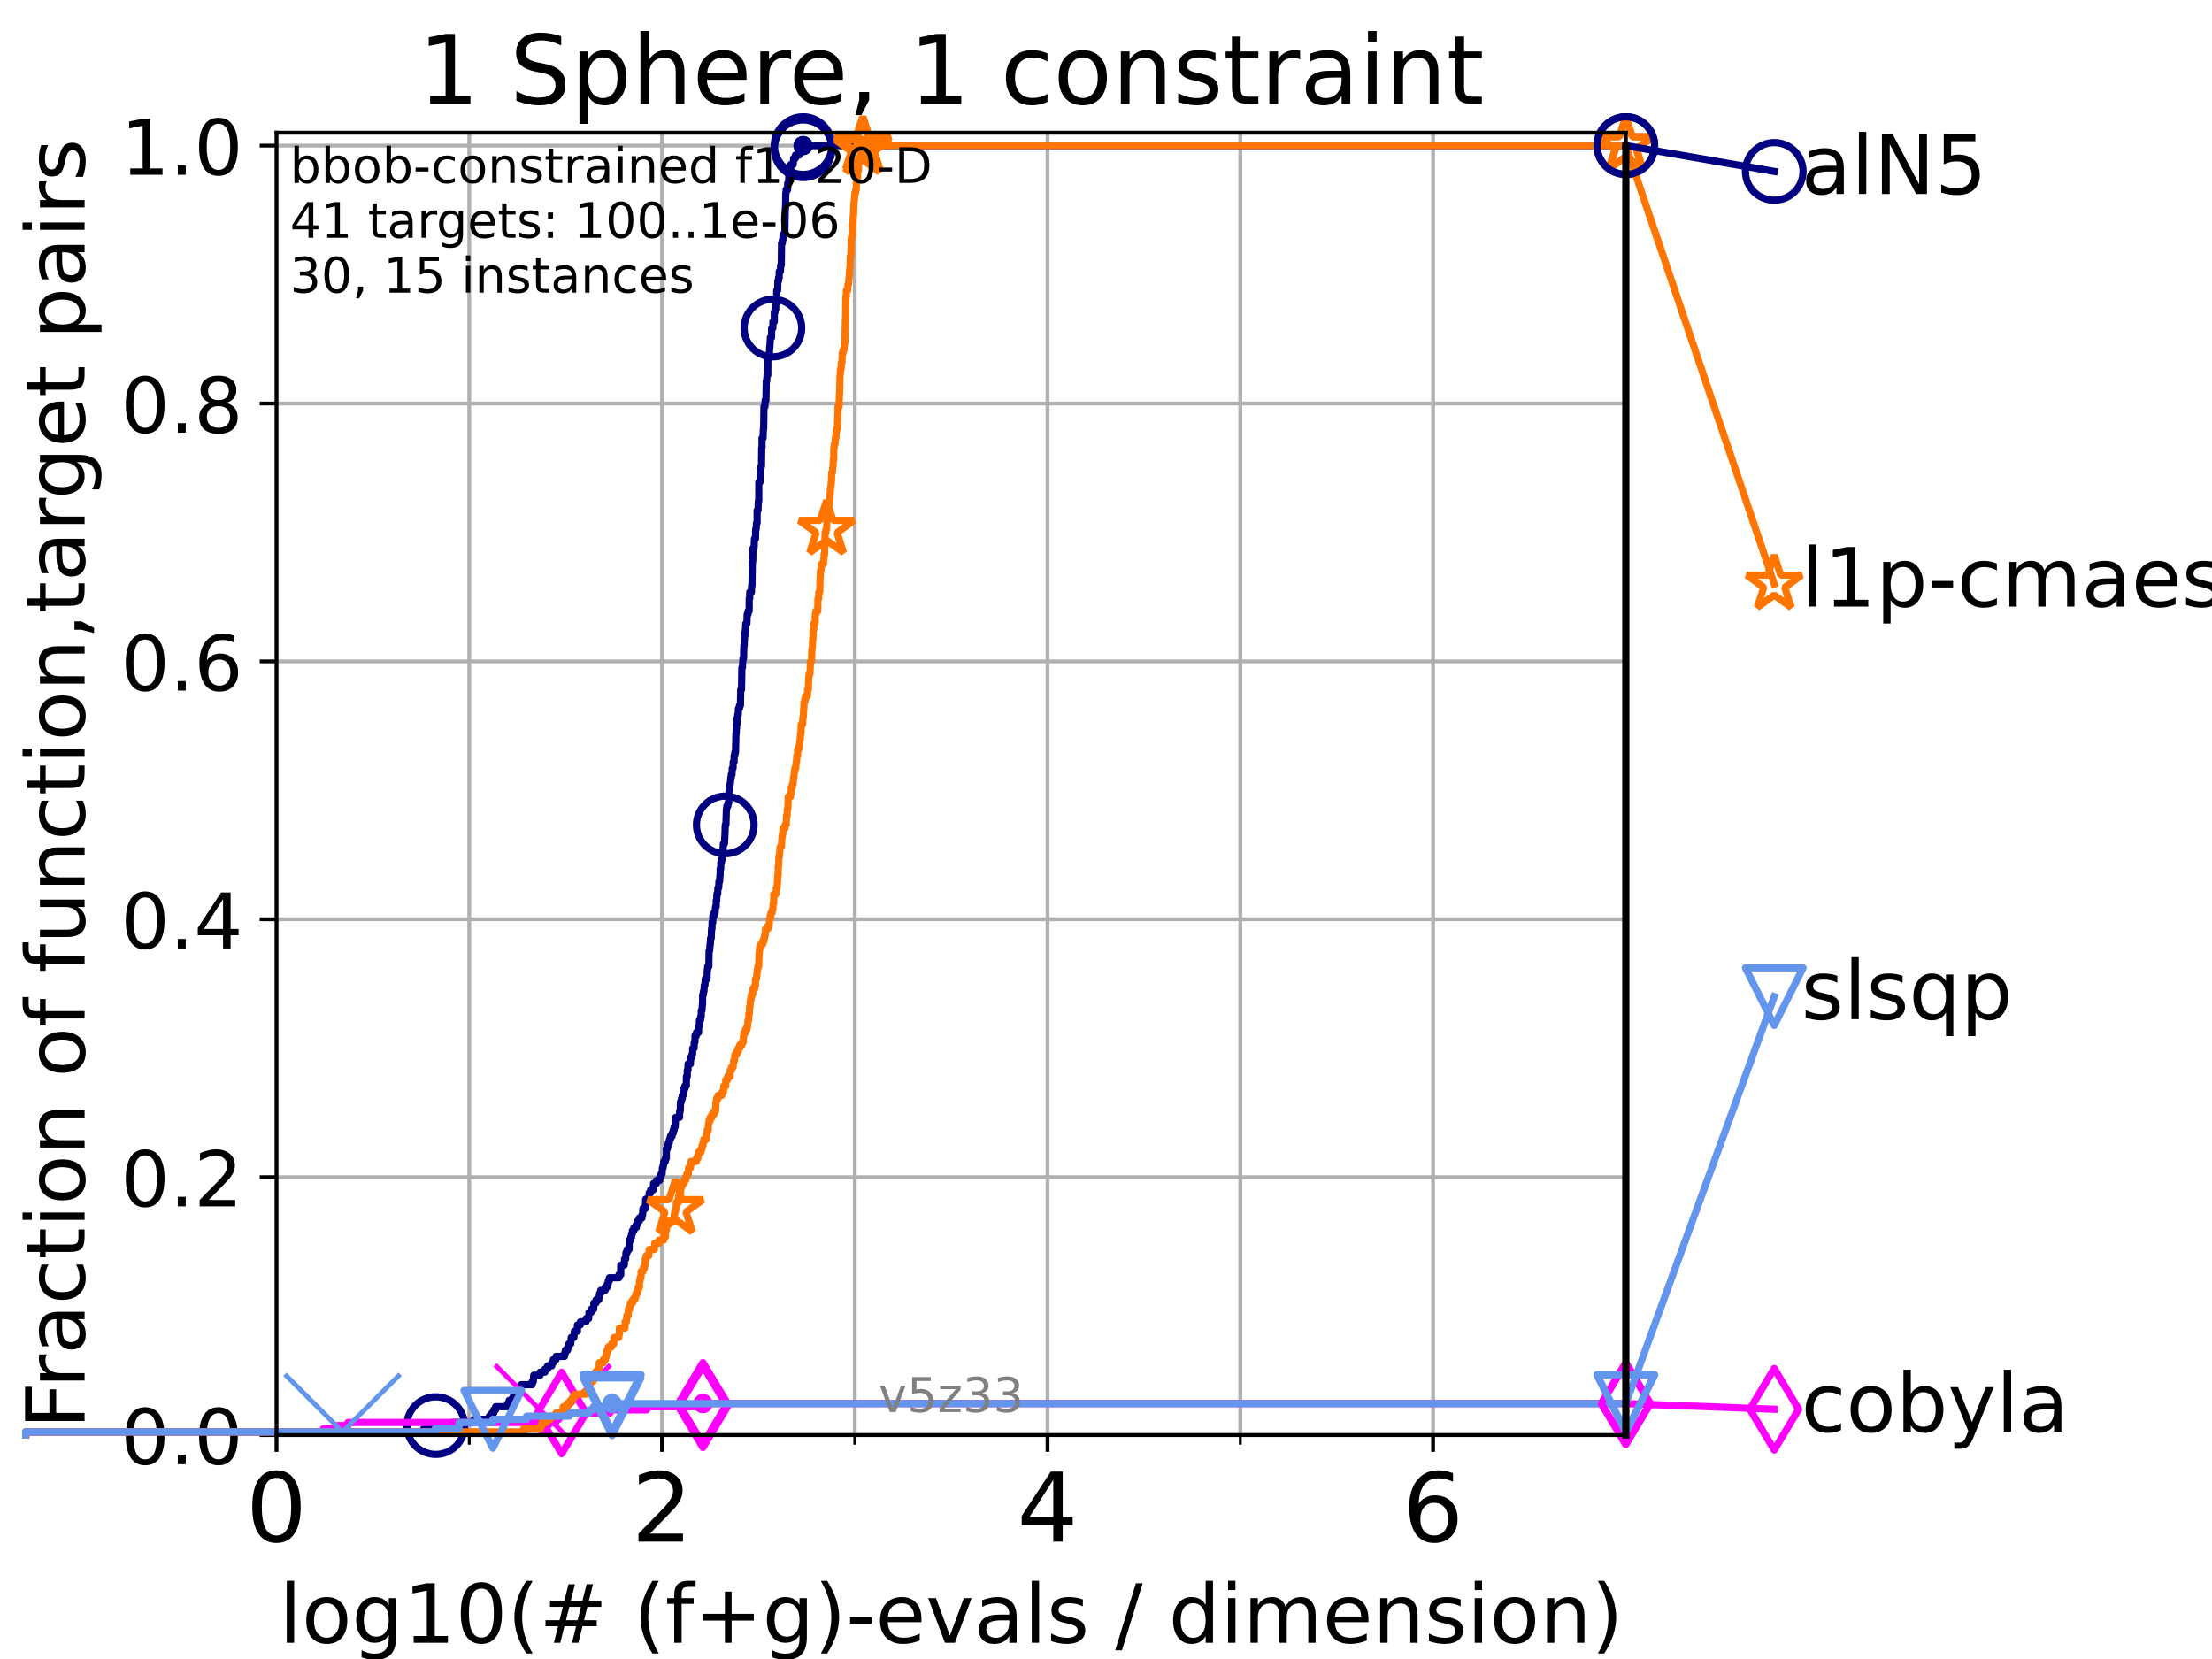 <?xml version="1.0" encoding="utf-8" standalone="no"?>
<!DOCTYPE svg PUBLIC "-//W3C//DTD SVG 1.1//EN"
  "http://www.w3.org/Graphics/SVG/1.1/DTD/svg11.dtd">
<!-- Created with matplotlib (https://matplotlib.org/) -->
<svg height="345.6pt" version="1.1" viewBox="0 0 460.8 345.6" width="460.8pt" xmlns="http://www.w3.org/2000/svg" xmlns:xlink="http://www.w3.org/1999/xlink">
 <defs>
  <style type="text/css">*{stroke-linecap:butt;stroke-linejoin:round;}</style>
 </defs>
 <g id="figure_1">
  <g id="patch_1">
   <path d="M 0 345.6 
L 460.8 345.6 
L 460.8 0 
L 0 0 
z
" style="fill:#ffffff;"/>
  </g>
  <g id="axes_1">
   <g id="patch_2">
    <path d="M 57.6 298.944 
L 338.688 298.944 
L 338.688 27.648 
L 57.6 27.648 
z
" style="fill:#ffffff;"/>
   </g>
   <g id="matplotlib.axis_1">
    <g id="xtick_1">
     <g id="line2d_1">
      <path clip-path="url(#pde51667ec5)" d="M 57.6 298.944 
L 57.6 27.648 
" style="fill:none;stroke:#b0b0b0;stroke-linecap:square;stroke-width:0.8;"/>
     </g>
     <g id="line2d_2">
      <defs>
       <path d="M 0 0 
L 0 3.5 
" id="m107d85f545" style="stroke:#000000;stroke-width:0.8;"/>
      </defs>
      <g>
       <use style="stroke:#000000;stroke-width:0.8;" x="57.6" xlink:href="#m107d85f545" y="298.944"/>
      </g>
     </g>
     <g id="text_1">
      <!-- 0 -->
      <g transform="translate(51.237 321.141)scale(0.2 -0.2)">
       <defs>
        <path d="M 31.781 66.406 
Q 24.172 66.406 20.328 58.906 
Q 16.5 51.422 16.5 36.375 
Q 16.5 21.391 20.328 13.891 
Q 24.172 6.391 31.781 6.391 
Q 39.453 6.391 43.281 13.891 
Q 47.125 21.391 47.125 36.375 
Q 47.125 51.422 43.281 58.906 
Q 39.453 66.406 31.781 66.406 
z
M 31.781 74.219 
Q 44.047 74.219 50.516 64.516 
Q 56.984 54.828 56.984 36.375 
Q 56.984 17.969 50.516 8.266 
Q 44.047 -1.422 31.781 -1.422 
Q 19.531 -1.422 13.062 8.266 
Q 6.594 17.969 6.594 36.375 
Q 6.594 54.828 13.062 64.516 
Q 19.531 74.219 31.781 74.219 
z
" id="DejaVuSans-48"/>
       </defs>
       <use xlink:href="#DejaVuSans-48"/>
      </g>
     </g>
    </g>
    <g id="xtick_2">
     <g id="line2d_3">
      <path clip-path="url(#pde51667ec5)" d="M 137.911 298.944 
L 137.911 27.648 
" style="fill:none;stroke:#b0b0b0;stroke-linecap:square;stroke-width:0.8;"/>
     </g>
     <g id="line2d_4">
      <g>
       <use style="stroke:#000000;stroke-width:0.8;" x="137.911" xlink:href="#m107d85f545" y="298.944"/>
      </g>
     </g>
     <g id="text_2">
      <!-- 2 -->
      <g transform="translate(131.548 321.141)scale(0.2 -0.2)">
       <defs>
        <path d="M 19.188 8.297 
L 53.609 8.297 
L 53.609 0 
L 7.328 0 
L 7.328 8.297 
Q 12.938 14.109 22.625 23.891 
Q 32.328 33.688 34.812 36.531 
Q 39.547 41.844 41.422 45.531 
Q 43.312 49.219 43.312 52.781 
Q 43.312 58.594 39.234 62.25 
Q 35.156 65.922 28.609 65.922 
Q 23.969 65.922 18.812 64.312 
Q 13.672 62.703 7.812 59.422 
L 7.812 69.391 
Q 13.766 71.781 18.938 73 
Q 24.125 74.219 28.422 74.219 
Q 39.75 74.219 46.484 68.547 
Q 53.219 62.891 53.219 53.422 
Q 53.219 48.922 51.531 44.891 
Q 49.859 40.875 45.406 35.406 
Q 44.188 33.984 37.641 27.219 
Q 31.109 20.453 19.188 8.297 
z
" id="DejaVuSans-50"/>
       </defs>
       <use xlink:href="#DejaVuSans-50"/>
      </g>
     </g>
    </g>
    <g id="xtick_3">
     <g id="line2d_5">
      <path clip-path="url(#pde51667ec5)" d="M 218.222 298.944 
L 218.222 27.648 
" style="fill:none;stroke:#b0b0b0;stroke-linecap:square;stroke-width:0.8;"/>
     </g>
     <g id="line2d_6">
      <g>
       <use style="stroke:#000000;stroke-width:0.8;" x="218.222" xlink:href="#m107d85f545" y="298.944"/>
      </g>
     </g>
     <g id="text_3">
      <!-- 4 -->
      <g transform="translate(211.859 321.141)scale(0.2 -0.2)">
       <defs>
        <path d="M 37.797 64.312 
L 12.891 25.391 
L 37.797 25.391 
z
M 35.203 72.906 
L 47.609 72.906 
L 47.609 25.391 
L 58.016 25.391 
L 58.016 17.188 
L 47.609 17.188 
L 47.609 0 
L 37.797 0 
L 37.797 17.188 
L 4.891 17.188 
L 4.891 26.703 
z
" id="DejaVuSans-52"/>
       </defs>
       <use xlink:href="#DejaVuSans-52"/>
      </g>
     </g>
    </g>
    <g id="xtick_4">
     <g id="line2d_7">
      <path clip-path="url(#pde51667ec5)" d="M 298.533 298.944 
L 298.533 27.648 
" style="fill:none;stroke:#b0b0b0;stroke-linecap:square;stroke-width:0.8;"/>
     </g>
     <g id="line2d_8">
      <g>
       <use style="stroke:#000000;stroke-width:0.8;" x="298.533" xlink:href="#m107d85f545" y="298.944"/>
      </g>
     </g>
     <g id="text_4">
      <!-- 6 -->
      <g transform="translate(292.17 321.141)scale(0.2 -0.2)">
       <defs>
        <path d="M 33.016 40.375 
Q 26.375 40.375 22.484 35.828 
Q 18.609 31.297 18.609 23.391 
Q 18.609 15.531 22.484 10.953 
Q 26.375 6.391 33.016 6.391 
Q 39.656 6.391 43.531 10.953 
Q 47.406 15.531 47.406 23.391 
Q 47.406 31.297 43.531 35.828 
Q 39.656 40.375 33.016 40.375 
z
M 52.594 71.297 
L 52.594 62.312 
Q 48.875 64.062 45.094 64.984 
Q 41.312 65.922 37.594 65.922 
Q 27.828 65.922 22.672 59.328 
Q 17.531 52.734 16.797 39.406 
Q 19.672 43.656 24.016 45.922 
Q 28.375 48.188 33.594 48.188 
Q 44.578 48.188 50.953 41.516 
Q 57.328 34.859 57.328 23.391 
Q 57.328 12.156 50.688 5.359 
Q 44.047 -1.422 33.016 -1.422 
Q 20.359 -1.422 13.672 8.266 
Q 6.984 17.969 6.984 36.375 
Q 6.984 53.656 15.188 63.938 
Q 23.391 74.219 37.203 74.219 
Q 40.922 74.219 44.703 73.484 
Q 48.484 72.75 52.594 71.297 
z
" id="DejaVuSans-54"/>
       </defs>
       <use xlink:href="#DejaVuSans-54"/>
      </g>
     </g>
    </g>
    <g id="xtick_5">
     <g id="line2d_9">
      <path clip-path="url(#pde51667ec5)" d="M 97.755 298.944 
L 97.755 27.648 
" style="fill:none;stroke:#b0b0b0;stroke-linecap:square;stroke-width:0.8;"/>
     </g>
     <g id="line2d_10">
      <defs>
       <path d="M 0 0 
L 0 2 
" id="m7e0bbdf076" style="stroke:#000000;stroke-width:0.6;"/>
      </defs>
      <g>
       <use style="stroke:#000000;stroke-width:0.6;" x="97.755" xlink:href="#m7e0bbdf076" y="298.944"/>
      </g>
     </g>
    </g>
    <g id="xtick_6">
     <g id="line2d_11">
      <path clip-path="url(#pde51667ec5)" d="M 178.066 298.944 
L 178.066 27.648 
" style="fill:none;stroke:#b0b0b0;stroke-linecap:square;stroke-width:0.8;"/>
     </g>
     <g id="line2d_12">
      <g>
       <use style="stroke:#000000;stroke-width:0.6;" x="178.066" xlink:href="#m7e0bbdf076" y="298.944"/>
      </g>
     </g>
    </g>
    <g id="xtick_7">
     <g id="line2d_13">
      <path clip-path="url(#pde51667ec5)" d="M 258.377 298.944 
L 258.377 27.648 
" style="fill:none;stroke:#b0b0b0;stroke-linecap:square;stroke-width:0.8;"/>
     </g>
     <g id="line2d_14">
      <g>
       <use style="stroke:#000000;stroke-width:0.6;" x="258.377" xlink:href="#m7e0bbdf076" y="298.944"/>
      </g>
     </g>
    </g>
    <g id="xtick_8">
     <g id="line2d_15">
      <path clip-path="url(#pde51667ec5)" d="M 338.688 298.944 
L 338.688 27.648 
" style="fill:none;stroke:#b0b0b0;stroke-linecap:square;stroke-width:0.8;"/>
     </g>
     <g id="line2d_16">
      <g>
       <use style="stroke:#000000;stroke-width:0.6;" x="338.688" xlink:href="#m7e0bbdf076" y="298.944"/>
      </g>
     </g>
    </g>
    <g id="text_5">
     <!-- log10(# (f+g)-evals / dimension) -->
     <g transform="translate(58.145 342.218)scale(0.17 -0.17)">
      <defs>
       <path d="M 9.422 75.984 
L 18.406 75.984 
L 18.406 0 
L 9.422 0 
z
" id="DejaVuSans-108"/>
       <path d="M 30.609 48.391 
Q 23.391 48.391 19.188 42.75 
Q 14.984 37.109 14.984 27.297 
Q 14.984 17.484 19.156 11.844 
Q 23.344 6.203 30.609 6.203 
Q 37.797 6.203 41.984 11.859 
Q 46.188 17.531 46.188 27.297 
Q 46.188 37.016 41.984 42.703 
Q 37.797 48.391 30.609 48.391 
z
M 30.609 56 
Q 42.328 56 49.016 48.375 
Q 55.719 40.766 55.719 27.297 
Q 55.719 13.875 49.016 6.219 
Q 42.328 -1.422 30.609 -1.422 
Q 18.844 -1.422 12.172 6.219 
Q 5.516 13.875 5.516 27.297 
Q 5.516 40.766 12.172 48.375 
Q 18.844 56 30.609 56 
z
" id="DejaVuSans-111"/>
       <path d="M 45.406 27.984 
Q 45.406 37.75 41.375 43.109 
Q 37.359 48.484 30.078 48.484 
Q 22.859 48.484 18.828 43.109 
Q 14.797 37.75 14.797 27.984 
Q 14.797 18.266 18.828 12.891 
Q 22.859 7.516 30.078 7.516 
Q 37.359 7.516 41.375 12.891 
Q 45.406 18.266 45.406 27.984 
z
M 54.391 6.781 
Q 54.391 -7.172 48.188 -13.984 
Q 42 -20.797 29.203 -20.797 
Q 24.469 -20.797 20.266 -20.094 
Q 16.062 -19.391 12.109 -17.922 
L 12.109 -9.188 
Q 16.062 -11.328 19.922 -12.344 
Q 23.781 -13.375 27.781 -13.375 
Q 36.625 -13.375 41.016 -8.766 
Q 45.406 -4.156 45.406 5.172 
L 45.406 9.625 
Q 42.625 4.781 38.281 2.391 
Q 33.938 0 27.875 0 
Q 17.828 0 11.672 7.656 
Q 5.516 15.328 5.516 27.984 
Q 5.516 40.672 11.672 48.328 
Q 17.828 56 27.875 56 
Q 33.938 56 38.281 53.609 
Q 42.625 51.219 45.406 46.391 
L 45.406 54.688 
L 54.391 54.688 
z
" id="DejaVuSans-103"/>
       <path d="M 12.406 8.297 
L 28.516 8.297 
L 28.516 63.922 
L 10.984 60.406 
L 10.984 69.391 
L 28.422 72.906 
L 38.281 72.906 
L 38.281 8.297 
L 54.391 8.297 
L 54.391 0 
L 12.406 0 
z
" id="DejaVuSans-49"/>
       <path d="M 31 75.875 
Q 24.469 64.656 21.281 53.656 
Q 18.109 42.672 18.109 31.391 
Q 18.109 20.125 21.312 9.062 
Q 24.516 -2 31 -13.188 
L 23.188 -13.188 
Q 15.875 -1.703 12.234 9.375 
Q 8.594 20.453 8.594 31.391 
Q 8.594 42.281 12.203 53.312 
Q 15.828 64.359 23.188 75.875 
z
" id="DejaVuSans-40"/>
       <path d="M 51.125 44 
L 36.922 44 
L 32.812 27.688 
L 47.125 27.688 
z
M 43.797 71.781 
L 38.719 51.516 
L 52.984 51.516 
L 58.109 71.781 
L 65.922 71.781 
L 60.891 51.516 
L 76.125 51.516 
L 76.125 44 
L 58.984 44 
L 54.984 27.688 
L 70.516 27.688 
L 70.516 20.219 
L 53.078 20.219 
L 48 0 
L 40.188 0 
L 45.219 20.219 
L 30.906 20.219 
L 25.875 0 
L 18.016 0 
L 23.094 20.219 
L 7.719 20.219 
L 7.719 27.688 
L 24.906 27.688 
L 29 44 
L 13.281 44 
L 13.281 51.516 
L 30.906 51.516 
L 35.891 71.781 
z
" id="DejaVuSans-35"/>
       <path id="DejaVuSans-32"/>
       <path d="M 37.109 75.984 
L 37.109 68.5 
L 28.516 68.5 
Q 23.688 68.5 21.797 66.547 
Q 19.922 64.594 19.922 59.516 
L 19.922 54.688 
L 34.719 54.688 
L 34.719 47.703 
L 19.922 47.703 
L 19.922 0 
L 10.891 0 
L 10.891 47.703 
L 2.297 47.703 
L 2.297 54.688 
L 10.891 54.688 
L 10.891 58.5 
Q 10.891 67.625 15.141 71.797 
Q 19.391 75.984 28.609 75.984 
z
" id="DejaVuSans-102"/>
       <path d="M 46 62.703 
L 46 35.5 
L 73.188 35.5 
L 73.188 27.203 
L 46 27.203 
L 46 0 
L 37.797 0 
L 37.797 27.203 
L 10.594 27.203 
L 10.594 35.5 
L 37.797 35.5 
L 37.797 62.703 
z
" id="DejaVuSans-43"/>
       <path d="M 8.016 75.875 
L 15.828 75.875 
Q 23.141 64.359 26.781 53.312 
Q 30.422 42.281 30.422 31.391 
Q 30.422 20.453 26.781 9.375 
Q 23.141 -1.703 15.828 -13.188 
L 8.016 -13.188 
Q 14.5 -2 17.703 9.062 
Q 20.906 20.125 20.906 31.391 
Q 20.906 42.672 17.703 53.656 
Q 14.5 64.656 8.016 75.875 
z
" id="DejaVuSans-41"/>
       <path d="M 4.891 31.391 
L 31.203 31.391 
L 31.203 23.391 
L 4.891 23.391 
z
" id="DejaVuSans-45"/>
       <path d="M 56.203 29.594 
L 56.203 25.203 
L 14.891 25.203 
Q 15.484 15.922 20.484 11.062 
Q 25.484 6.203 34.422 6.203 
Q 39.594 6.203 44.453 7.469 
Q 49.312 8.734 54.109 11.281 
L 54.109 2.781 
Q 49.266 0.734 44.188 -0.344 
Q 39.109 -1.422 33.891 -1.422 
Q 20.797 -1.422 13.156 6.188 
Q 5.516 13.812 5.516 26.812 
Q 5.516 40.234 12.766 48.109 
Q 20.016 56 32.328 56 
Q 43.359 56 49.781 48.891 
Q 56.203 41.797 56.203 29.594 
z
M 47.219 32.234 
Q 47.125 39.594 43.094 43.984 
Q 39.062 48.391 32.422 48.391 
Q 24.906 48.391 20.391 44.141 
Q 15.875 39.891 15.188 32.172 
z
" id="DejaVuSans-101"/>
       <path d="M 2.984 54.688 
L 12.5 54.688 
L 29.594 8.797 
L 46.688 54.688 
L 56.203 54.688 
L 35.688 0 
L 23.484 0 
z
" id="DejaVuSans-118"/>
       <path d="M 34.281 27.484 
Q 23.391 27.484 19.188 25 
Q 14.984 22.516 14.984 16.5 
Q 14.984 11.719 18.141 8.906 
Q 21.297 6.109 26.703 6.109 
Q 34.188 6.109 38.703 11.406 
Q 43.219 16.703 43.219 25.484 
L 43.219 27.484 
z
M 52.203 31.203 
L 52.203 0 
L 43.219 0 
L 43.219 8.297 
Q 40.141 3.328 35.547 0.953 
Q 30.953 -1.422 24.312 -1.422 
Q 15.922 -1.422 10.953 3.297 
Q 6 8.016 6 15.922 
Q 6 25.141 12.172 29.828 
Q 18.359 34.516 30.609 34.516 
L 43.219 34.516 
L 43.219 35.406 
Q 43.219 41.609 39.141 45 
Q 35.062 48.391 27.688 48.391 
Q 23 48.391 18.547 47.266 
Q 14.109 46.141 10.016 43.891 
L 10.016 52.203 
Q 14.938 54.109 19.578 55.047 
Q 24.219 56 28.609 56 
Q 40.484 56 46.344 49.844 
Q 52.203 43.703 52.203 31.203 
z
" id="DejaVuSans-97"/>
       <path d="M 44.281 53.078 
L 44.281 44.578 
Q 40.484 46.531 36.375 47.5 
Q 32.281 48.484 27.875 48.484 
Q 21.188 48.484 17.844 46.438 
Q 14.5 44.391 14.5 40.281 
Q 14.5 37.156 16.891 35.375 
Q 19.281 33.594 26.516 31.984 
L 29.594 31.297 
Q 39.156 29.25 43.188 25.516 
Q 47.219 21.781 47.219 15.094 
Q 47.219 7.469 41.188 3.016 
Q 35.156 -1.422 24.609 -1.422 
Q 20.219 -1.422 15.453 -0.562 
Q 10.688 0.297 5.422 2 
L 5.422 11.281 
Q 10.406 8.688 15.234 7.391 
Q 20.062 6.109 24.812 6.109 
Q 31.156 6.109 34.562 8.281 
Q 37.984 10.453 37.984 14.406 
Q 37.984 18.062 35.516 20.016 
Q 33.062 21.969 24.703 23.781 
L 21.578 24.516 
Q 13.234 26.266 9.516 29.906 
Q 5.812 33.547 5.812 39.891 
Q 5.812 47.609 11.281 51.797 
Q 16.75 56 26.812 56 
Q 31.781 56 36.172 55.266 
Q 40.578 54.547 44.281 53.078 
z
" id="DejaVuSans-115"/>
       <path d="M 25.391 72.906 
L 33.688 72.906 
L 8.297 -9.281 
L 0 -9.281 
z
" id="DejaVuSans-47"/>
       <path d="M 45.406 46.391 
L 45.406 75.984 
L 54.391 75.984 
L 54.391 0 
L 45.406 0 
L 45.406 8.203 
Q 42.578 3.328 38.25 0.953 
Q 33.938 -1.422 27.875 -1.422 
Q 17.969 -1.422 11.734 6.484 
Q 5.516 14.406 5.516 27.297 
Q 5.516 40.188 11.734 48.094 
Q 17.969 56 27.875 56 
Q 33.938 56 38.25 53.625 
Q 42.578 51.266 45.406 46.391 
z
M 14.797 27.297 
Q 14.797 17.391 18.875 11.75 
Q 22.953 6.109 30.078 6.109 
Q 37.203 6.109 41.297 11.75 
Q 45.406 17.391 45.406 27.297 
Q 45.406 37.203 41.297 42.844 
Q 37.203 48.484 30.078 48.484 
Q 22.953 48.484 18.875 42.844 
Q 14.797 37.203 14.797 27.297 
z
" id="DejaVuSans-100"/>
       <path d="M 9.422 54.688 
L 18.406 54.688 
L 18.406 0 
L 9.422 0 
z
M 9.422 75.984 
L 18.406 75.984 
L 18.406 64.594 
L 9.422 64.594 
z
" id="DejaVuSans-105"/>
       <path d="M 52 44.188 
Q 55.375 50.25 60.062 53.125 
Q 64.75 56 71.094 56 
Q 79.641 56 84.281 50.016 
Q 88.922 44.047 88.922 33.016 
L 88.922 0 
L 79.891 0 
L 79.891 32.719 
Q 79.891 40.578 77.094 44.375 
Q 74.312 48.188 68.609 48.188 
Q 61.625 48.188 57.562 43.547 
Q 53.516 38.922 53.516 30.906 
L 53.516 0 
L 44.484 0 
L 44.484 32.719 
Q 44.484 40.625 41.703 44.406 
Q 38.922 48.188 33.109 48.188 
Q 26.219 48.188 22.156 43.531 
Q 18.109 38.875 18.109 30.906 
L 18.109 0 
L 9.078 0 
L 9.078 54.688 
L 18.109 54.688 
L 18.109 46.188 
Q 21.188 51.219 25.484 53.609 
Q 29.781 56 35.688 56 
Q 41.656 56 45.828 52.969 
Q 50 49.953 52 44.188 
z
" id="DejaVuSans-109"/>
       <path d="M 54.891 33.016 
L 54.891 0 
L 45.906 0 
L 45.906 32.719 
Q 45.906 40.484 42.875 44.328 
Q 39.844 48.188 33.797 48.188 
Q 26.516 48.188 22.312 43.547 
Q 18.109 38.922 18.109 30.906 
L 18.109 0 
L 9.078 0 
L 9.078 54.688 
L 18.109 54.688 
L 18.109 46.188 
Q 21.344 51.125 25.703 53.562 
Q 30.078 56 35.797 56 
Q 45.219 56 50.047 50.172 
Q 54.891 44.344 54.891 33.016 
z
" id="DejaVuSans-110"/>
      </defs>
      <use xlink:href="#DejaVuSans-108"/>
      <use x="27.783" xlink:href="#DejaVuSans-111"/>
      <use x="88.965" xlink:href="#DejaVuSans-103"/>
      <use x="152.441" xlink:href="#DejaVuSans-49"/>
      <use x="216.064" xlink:href="#DejaVuSans-48"/>
      <use x="279.688" xlink:href="#DejaVuSans-40"/>
      <use x="318.701" xlink:href="#DejaVuSans-35"/>
      <use x="402.49" xlink:href="#DejaVuSans-32"/>
      <use x="434.277" xlink:href="#DejaVuSans-40"/>
      <use x="473.291" xlink:href="#DejaVuSans-102"/>
      <use x="508.496" xlink:href="#DejaVuSans-43"/>
      <use x="592.285" xlink:href="#DejaVuSans-103"/>
      <use x="655.762" xlink:href="#DejaVuSans-41"/>
      <use x="694.775" xlink:href="#DejaVuSans-45"/>
      <use x="730.859" xlink:href="#DejaVuSans-101"/>
      <use x="792.383" xlink:href="#DejaVuSans-118"/>
      <use x="851.562" xlink:href="#DejaVuSans-97"/>
      <use x="912.842" xlink:href="#DejaVuSans-108"/>
      <use x="940.625" xlink:href="#DejaVuSans-115"/>
      <use x="992.725" xlink:href="#DejaVuSans-32"/>
      <use x="1024.512" xlink:href="#DejaVuSans-47"/>
      <use x="1058.203" xlink:href="#DejaVuSans-32"/>
      <use x="1089.99" xlink:href="#DejaVuSans-100"/>
      <use x="1153.467" xlink:href="#DejaVuSans-105"/>
      <use x="1181.25" xlink:href="#DejaVuSans-109"/>
      <use x="1278.662" xlink:href="#DejaVuSans-101"/>
      <use x="1340.186" xlink:href="#DejaVuSans-110"/>
      <use x="1403.564" xlink:href="#DejaVuSans-115"/>
      <use x="1455.664" xlink:href="#DejaVuSans-105"/>
      <use x="1483.447" xlink:href="#DejaVuSans-111"/>
      <use x="1544.629" xlink:href="#DejaVuSans-110"/>
      <use x="1608.008" xlink:href="#DejaVuSans-41"/>
     </g>
    </g>
   </g>
   <g id="matplotlib.axis_2">
    <g id="ytick_1">
     <g id="line2d_17">
      <path clip-path="url(#pde51667ec5)" d="M 57.6 298.944 
L 338.688 298.944 
" style="fill:none;stroke:#b0b0b0;stroke-linecap:square;stroke-width:0.8;"/>
     </g>
     <g id="line2d_18">
      <defs>
       <path d="M 0 0 
L -3.5 0 
" id="m0e4ba6f1cb" style="stroke:#000000;stroke-width:0.8;"/>
      </defs>
      <g>
       <use style="stroke:#000000;stroke-width:0.8;" x="57.6" xlink:href="#m0e4ba6f1cb" y="298.944"/>
      </g>
     </g>
     <g id="text_6">
      <!-- 0.0 -->
      <g transform="translate(25.155 305.023)scale(0.16 -0.16)">
       <defs>
        <path d="M 10.688 12.406 
L 21 12.406 
L 21 0 
L 10.688 0 
z
" id="DejaVuSans-46"/>
       </defs>
       <use xlink:href="#DejaVuSans-48"/>
       <use x="63.623" xlink:href="#DejaVuSans-46"/>
       <use x="95.41" xlink:href="#DejaVuSans-48"/>
      </g>
     </g>
    </g>
    <g id="ytick_2">
     <g id="line2d_19">
      <path clip-path="url(#pde51667ec5)" d="M 57.6 245.222 
L 338.688 245.222 
" style="fill:none;stroke:#b0b0b0;stroke-linecap:square;stroke-width:0.8;"/>
     </g>
     <g id="line2d_20">
      <g>
       <use style="stroke:#000000;stroke-width:0.8;" x="57.6" xlink:href="#m0e4ba6f1cb" y="245.222"/>
      </g>
     </g>
     <g id="text_7">
      <!-- 0.2 -->
      <g transform="translate(25.155 251.301)scale(0.16 -0.16)">
       <use xlink:href="#DejaVuSans-48"/>
       <use x="63.623" xlink:href="#DejaVuSans-46"/>
       <use x="95.41" xlink:href="#DejaVuSans-50"/>
      </g>
     </g>
    </g>
    <g id="ytick_3">
     <g id="line2d_21">
      <path clip-path="url(#pde51667ec5)" d="M 57.6 191.5 
L 338.688 191.5 
" style="fill:none;stroke:#b0b0b0;stroke-linecap:square;stroke-width:0.8;"/>
     </g>
     <g id="line2d_22">
      <g>
       <use style="stroke:#000000;stroke-width:0.8;" x="57.6" xlink:href="#m0e4ba6f1cb" y="191.5"/>
      </g>
     </g>
     <g id="text_8">
      <!-- 0.4 -->
      <g transform="translate(25.155 197.579)scale(0.16 -0.16)">
       <use xlink:href="#DejaVuSans-48"/>
       <use x="63.623" xlink:href="#DejaVuSans-46"/>
       <use x="95.41" xlink:href="#DejaVuSans-52"/>
      </g>
     </g>
    </g>
    <g id="ytick_4">
     <g id="line2d_23">
      <path clip-path="url(#pde51667ec5)" d="M 57.6 137.778 
L 338.688 137.778 
" style="fill:none;stroke:#b0b0b0;stroke-linecap:square;stroke-width:0.8;"/>
     </g>
     <g id="line2d_24">
      <g>
       <use style="stroke:#000000;stroke-width:0.8;" x="57.6" xlink:href="#m0e4ba6f1cb" y="137.778"/>
      </g>
     </g>
     <g id="text_9">
      <!-- 0.6 -->
      <g transform="translate(25.155 143.857)scale(0.16 -0.16)">
       <use xlink:href="#DejaVuSans-48"/>
       <use x="63.623" xlink:href="#DejaVuSans-46"/>
       <use x="95.41" xlink:href="#DejaVuSans-54"/>
      </g>
     </g>
    </g>
    <g id="ytick_5">
     <g id="line2d_25">
      <path clip-path="url(#pde51667ec5)" d="M 57.6 84.056 
L 338.688 84.056 
" style="fill:none;stroke:#b0b0b0;stroke-linecap:square;stroke-width:0.8;"/>
     </g>
     <g id="line2d_26">
      <g>
       <use style="stroke:#000000;stroke-width:0.8;" x="57.6" xlink:href="#m0e4ba6f1cb" y="84.056"/>
      </g>
     </g>
     <g id="text_10">
      <!-- 0.8 -->
      <g transform="translate(25.155 90.135)scale(0.16 -0.16)">
       <defs>
        <path d="M 31.781 34.625 
Q 24.75 34.625 20.719 30.859 
Q 16.703 27.094 16.703 20.516 
Q 16.703 13.922 20.719 10.156 
Q 24.75 6.391 31.781 6.391 
Q 38.812 6.391 42.859 10.172 
Q 46.922 13.969 46.922 20.516 
Q 46.922 27.094 42.891 30.859 
Q 38.875 34.625 31.781 34.625 
z
M 21.922 38.812 
Q 15.578 40.375 12.031 44.719 
Q 8.5 49.078 8.5 55.328 
Q 8.5 64.062 14.719 69.141 
Q 20.953 74.219 31.781 74.219 
Q 42.672 74.219 48.875 69.141 
Q 55.078 64.062 55.078 55.328 
Q 55.078 49.078 51.531 44.719 
Q 48 40.375 41.703 38.812 
Q 48.828 37.156 52.797 32.312 
Q 56.781 27.484 56.781 20.516 
Q 56.781 9.906 50.312 4.234 
Q 43.844 -1.422 31.781 -1.422 
Q 19.734 -1.422 13.25 4.234 
Q 6.781 9.906 6.781 20.516 
Q 6.781 27.484 10.781 32.312 
Q 14.797 37.156 21.922 38.812 
z
M 18.312 54.391 
Q 18.312 48.734 21.844 45.562 
Q 25.391 42.391 31.781 42.391 
Q 38.141 42.391 41.719 45.562 
Q 45.312 48.734 45.312 54.391 
Q 45.312 60.062 41.719 63.234 
Q 38.141 66.406 31.781 66.406 
Q 25.391 66.406 21.844 63.234 
Q 18.312 60.062 18.312 54.391 
z
" id="DejaVuSans-56"/>
       </defs>
       <use xlink:href="#DejaVuSans-48"/>
       <use x="63.623" xlink:href="#DejaVuSans-46"/>
       <use x="95.41" xlink:href="#DejaVuSans-56"/>
      </g>
     </g>
    </g>
    <g id="ytick_6">
     <g id="line2d_27">
      <path clip-path="url(#pde51667ec5)" d="M 57.6 30.334 
L 338.688 30.334 
" style="fill:none;stroke:#b0b0b0;stroke-linecap:square;stroke-width:0.8;"/>
     </g>
     <g id="line2d_28">
      <g>
       <use style="stroke:#000000;stroke-width:0.8;" x="57.6" xlink:href="#m0e4ba6f1cb" y="30.334"/>
      </g>
     </g>
     <g id="text_11">
      <!-- 1.0 -->
      <g transform="translate(25.155 36.413)scale(0.16 -0.16)">
       <use xlink:href="#DejaVuSans-49"/>
       <use x="63.623" xlink:href="#DejaVuSans-46"/>
       <use x="95.41" xlink:href="#DejaVuSans-48"/>
      </g>
     </g>
    </g>
    <g id="text_12">
     <!-- Fraction of function,target pairs -->
     <g transform="translate(17.62 297.681)rotate(-90)scale(0.17 -0.17)">
      <defs>
       <path d="M 9.812 72.906 
L 51.703 72.906 
L 51.703 64.594 
L 19.672 64.594 
L 19.672 43.109 
L 48.578 43.109 
L 48.578 34.812 
L 19.672 34.812 
L 19.672 0 
L 9.812 0 
z
" id="DejaVuSans-70"/>
       <path d="M 41.109 46.297 
Q 39.594 47.172 37.812 47.578 
Q 36.031 48 33.891 48 
Q 26.266 48 22.188 43.047 
Q 18.109 38.094 18.109 28.812 
L 18.109 0 
L 9.078 0 
L 9.078 54.688 
L 18.109 54.688 
L 18.109 46.188 
Q 20.953 51.172 25.484 53.578 
Q 30.031 56 36.531 56 
Q 37.453 56 38.578 55.875 
Q 39.703 55.766 41.062 55.516 
z
" id="DejaVuSans-114"/>
       <path d="M 48.781 52.594 
L 48.781 44.188 
Q 44.969 46.297 41.141 47.344 
Q 37.312 48.391 33.406 48.391 
Q 24.656 48.391 19.812 42.844 
Q 14.984 37.312 14.984 27.297 
Q 14.984 17.281 19.812 11.734 
Q 24.656 6.203 33.406 6.203 
Q 37.312 6.203 41.141 7.25 
Q 44.969 8.297 48.781 10.406 
L 48.781 2.094 
Q 45.016 0.344 40.984 -0.531 
Q 36.969 -1.422 32.422 -1.422 
Q 20.062 -1.422 12.781 6.344 
Q 5.516 14.109 5.516 27.297 
Q 5.516 40.672 12.859 48.328 
Q 20.219 56 33.016 56 
Q 37.156 56 41.109 55.141 
Q 45.062 54.297 48.781 52.594 
z
" id="DejaVuSans-99"/>
       <path d="M 18.312 70.219 
L 18.312 54.688 
L 36.812 54.688 
L 36.812 47.703 
L 18.312 47.703 
L 18.312 18.016 
Q 18.312 11.328 20.141 9.422 
Q 21.969 7.516 27.594 7.516 
L 36.812 7.516 
L 36.812 0 
L 27.594 0 
Q 17.188 0 13.234 3.875 
Q 9.281 7.766 9.281 18.016 
L 9.281 47.703 
L 2.688 47.703 
L 2.688 54.688 
L 9.281 54.688 
L 9.281 70.219 
z
" id="DejaVuSans-116"/>
       <path d="M 8.5 21.578 
L 8.5 54.688 
L 17.484 54.688 
L 17.484 21.922 
Q 17.484 14.156 20.5 10.266 
Q 23.531 6.391 29.594 6.391 
Q 36.859 6.391 41.078 11.031 
Q 45.312 15.672 45.312 23.688 
L 45.312 54.688 
L 54.297 54.688 
L 54.297 0 
L 45.312 0 
L 45.312 8.406 
Q 42.047 3.422 37.719 1 
Q 33.406 -1.422 27.688 -1.422 
Q 18.266 -1.422 13.375 4.438 
Q 8.5 10.297 8.5 21.578 
z
M 31.109 56 
z
" id="DejaVuSans-117"/>
       <path d="M 11.719 12.406 
L 22.016 12.406 
L 22.016 4 
L 14.016 -11.625 
L 7.719 -11.625 
L 11.719 4 
z
" id="DejaVuSans-44"/>
       <path d="M 18.109 8.203 
L 18.109 -20.797 
L 9.078 -20.797 
L 9.078 54.688 
L 18.109 54.688 
L 18.109 46.391 
Q 20.953 51.266 25.266 53.625 
Q 29.594 56 35.594 56 
Q 45.562 56 51.781 48.094 
Q 58.016 40.188 58.016 27.297 
Q 58.016 14.406 51.781 6.484 
Q 45.562 -1.422 35.594 -1.422 
Q 29.594 -1.422 25.266 0.953 
Q 20.953 3.328 18.109 8.203 
z
M 48.688 27.297 
Q 48.688 37.203 44.609 42.844 
Q 40.531 48.484 33.406 48.484 
Q 26.266 48.484 22.188 42.844 
Q 18.109 37.203 18.109 27.297 
Q 18.109 17.391 22.188 11.75 
Q 26.266 6.109 33.406 6.109 
Q 40.531 6.109 44.609 11.75 
Q 48.688 17.391 48.688 27.297 
z
" id="DejaVuSans-112"/>
      </defs>
      <use xlink:href="#DejaVuSans-70"/>
      <use x="50.27" xlink:href="#DejaVuSans-114"/>
      <use x="91.383" xlink:href="#DejaVuSans-97"/>
      <use x="152.662" xlink:href="#DejaVuSans-99"/>
      <use x="207.643" xlink:href="#DejaVuSans-116"/>
      <use x="246.852" xlink:href="#DejaVuSans-105"/>
      <use x="274.635" xlink:href="#DejaVuSans-111"/>
      <use x="335.816" xlink:href="#DejaVuSans-110"/>
      <use x="399.195" xlink:href="#DejaVuSans-32"/>
      <use x="430.982" xlink:href="#DejaVuSans-111"/>
      <use x="492.164" xlink:href="#DejaVuSans-102"/>
      <use x="527.369" xlink:href="#DejaVuSans-32"/>
      <use x="559.156" xlink:href="#DejaVuSans-102"/>
      <use x="594.361" xlink:href="#DejaVuSans-117"/>
      <use x="657.74" xlink:href="#DejaVuSans-110"/>
      <use x="721.119" xlink:href="#DejaVuSans-99"/>
      <use x="776.1" xlink:href="#DejaVuSans-116"/>
      <use x="815.309" xlink:href="#DejaVuSans-105"/>
      <use x="843.092" xlink:href="#DejaVuSans-111"/>
      <use x="904.273" xlink:href="#DejaVuSans-110"/>
      <use x="967.652" xlink:href="#DejaVuSans-44"/>
      <use x="999.439" xlink:href="#DejaVuSans-116"/>
      <use x="1038.648" xlink:href="#DejaVuSans-97"/>
      <use x="1099.928" xlink:href="#DejaVuSans-114"/>
      <use x="1139.291" xlink:href="#DejaVuSans-103"/>
      <use x="1202.768" xlink:href="#DejaVuSans-101"/>
      <use x="1264.291" xlink:href="#DejaVuSans-116"/>
      <use x="1303.5" xlink:href="#DejaVuSans-32"/>
      <use x="1335.287" xlink:href="#DejaVuSans-112"/>
      <use x="1398.764" xlink:href="#DejaVuSans-97"/>
      <use x="1460.043" xlink:href="#DejaVuSans-105"/>
      <use x="1487.826" xlink:href="#DejaVuSans-114"/>
      <use x="1528.939" xlink:href="#DejaVuSans-115"/>
     </g>
    </g>
   </g>
   <g id="line2d_29">
    <defs>
     <path d="M 0 1.5 
C 0.398 1.5 0.779 1.342 1.061 1.061 
C 1.342 0.779 1.5 0.398 1.5 0 
C 1.5 -0.398 1.342 -0.779 1.061 -1.061 
C 0.779 -1.342 0.398 -1.5 0 -1.5 
C -0.398 -1.5 -0.779 -1.342 -1.061 -1.061 
C -1.342 -0.779 -1.5 -0.398 -1.5 0 
C -1.5 0.398 -1.342 0.779 -1.061 1.061 
C -0.779 1.342 -0.398 1.5 0 1.5 
z
" id="m5bb979c355" style="stroke:#000080;"/>
    </defs>
    <g>
     <use style="fill:#000080;stroke:#000080;" x="167.301" xlink:href="#m5bb979c355" y="30.334"/>
     <use style="fill:#000080;stroke:#000080;" x="167.301" xlink:href="#m5bb979c355" y="30.334"/>
    </g>
   </g>
   <g id="line2d_30">
    <path d="M 5.357 298.944 
L 5.357 298.289 
L 88.256 298.289 
L 88.256 297.634 
L 90.771 297.634 
L 90.771 296.979 
L 94.295 296.979 
L 94.295 296.323 
L 98.772 296.323 
L 98.772 295.668 
L 101.924 295.668 
L 101.924 295.013 
L 102.465 295.013 
L 102.465 294.358 
L 102.859 294.358 
L 102.859 293.703 
L 103.246 293.703 
L 103.246 293.048 
L 105.733 293.048 
L 105.733 292.393 
L 106.061 292.393 
L 106.061 291.737 
L 106.803 291.737 
L 106.803 291.082 
L 107.811 291.082 
L 107.909 289.772 
L 108.199 289.772 
L 108.199 289.117 
L 108.578 289.117 
L 108.578 288.462 
L 110.86 288.462 
L 110.86 287.807 
L 111.105 287.807 
L 111.186 286.496 
L 112.507 286.496 
L 112.507 285.841 
L 113.524 285.841 
L 113.524 285.186 
L 114.08 285.186 
L 114.08 284.531 
L 114.947 284.531 
L 114.947 283.876 
L 115.27 283.876 
L 115.27 283.22 
L 115.835 283.22 
L 115.835 282.565 
L 117.598 282.565 
L 117.598 281.91 
L 117.765 281.91 
L 117.765 281.255 
L 118.257 281.255 
L 118.257 280.6 
L 118.471 280.6 
L 118.471 279.945 
L 118.891 279.945 
L 118.994 278.634 
L 119.553 278.634 
L 119.652 277.324 
L 120.287 277.324 
L 120.287 276.014 
L 120.899 276.014 
L 120.899 275.359 
L 122.062 275.359 
L 122.062 274.704 
L 122.615 274.704 
L 122.699 273.393 
L 123.152 273.393 
L 123.152 272.738 
L 123.673 272.738 
L 123.712 271.428 
L 124.178 271.428 
L 124.178 270.773 
L 124.744 270.773 
L 124.744 270.118 
L 124.892 270.118 
L 124.892 269.462 
L 125.147 269.462 
L 125.147 268.807 
L 126.065 268.807 
L 126.065 268.152 
L 126.507 268.152 
L 126.507 267.497 
L 126.707 267.497 
L 126.707 266.842 
L 126.937 266.842 
L 126.937 266.187 
L 128.944 266.187 
L 128.944 265.532 
L 129.319 265.532 
L 129.319 263.566 
L 130.046 263.566 
L 130.101 262.256 
L 130.345 262.256 
L 130.398 260.946 
L 130.638 260.946 
L 130.638 260.29 
L 131.056 260.29 
L 131.082 258.325 
L 131.414 258.325 
L 131.414 257.67 
L 131.566 257.67 
L 131.566 257.015 
L 131.74 257.015 
L 131.74 256.36 
L 132.06 256.36 
L 132.06 255.704 
L 132.565 255.704 
L 132.565 255.049 
L 132.777 255.049 
L 132.777 254.394 
L 133.171 254.394 
L 133.171 253.739 
L 133.734 253.739 
L 133.734 253.084 
L 133.866 253.084 
L 133.932 251.773 
L 134.429 251.773 
L 134.514 249.808 
L 135.199 249.808 
L 135.24 248.498 
L 135.542 248.498 
L 135.542 247.843 
L 136.131 247.843 
L 136.151 246.532 
L 136.757 246.532 
L 136.757 245.877 
L 137.434 245.877 
L 137.434 245.222 
L 137.7 245.222 
L 137.7 244.567 
L 137.928 244.567 
L 137.998 243.257 
L 138.153 243.257 
L 138.153 242.601 
L 138.273 242.601 
L 138.273 241.946 
L 138.595 241.946 
L 138.595 241.291 
L 138.811 241.291 
L 138.811 239.326 
L 139.025 239.326 
L 139.025 238.671 
L 139.237 238.671 
L 139.237 238.015 
L 139.446 238.015 
L 139.446 237.36 
L 139.652 237.36 
L 139.652 236.705 
L 140.011 236.705 
L 140.011 236.05 
L 140.257 236.05 
L 140.257 235.395 
L 140.454 235.395 
L 140.454 234.74 
L 140.649 234.74 
L 140.753 232.774 
L 141.564 232.774 
L 141.592 231.464 
L 141.704 231.464 
L 141.774 229.499 
L 141.955 229.499 
L 141.955 228.843 
L 142.134 228.843 
L 142.134 228.188 
L 142.311 228.188 
L 142.352 226.878 
L 142.66 226.878 
L 142.66 226.223 
L 142.976 226.223 
L 143.002 224.257 
L 143.17 224.257 
L 143.17 222.947 
L 143.324 222.947 
L 143.337 221.637 
L 143.828 221.637 
L 143.828 220.326 
L 144.148 220.326 
L 144.148 219.671 
L 144.27 219.671 
L 144.306 218.361 
L 144.594 218.361 
L 144.63 217.051 
L 144.783 217.051 
L 144.783 215.74 
L 145.075 215.74 
L 145.075 215.085 
L 145.52 215.085 
L 145.52 213.775 
L 145.666 213.775 
L 145.722 212.465 
L 145.954 212.465 
L 145.954 211.81 
L 146.075 211.81 
L 146.096 210.499 
L 146.238 210.499 
L 146.324 209.189 
L 146.356 209.189 
L 146.378 207.224 
L 146.517 207.224 
L 146.517 206.568 
L 146.644 206.568 
L 146.718 205.258 
L 146.844 205.258 
L 146.917 203.948 
L 147.287 203.948 
L 147.338 201.982 
L 147.429 201.982 
L 147.429 201.327 
L 147.66 201.327 
L 147.72 198.052 
L 147.829 198.052 
L 147.918 196.741 
L 147.967 196.741 
L 148.035 195.431 
L 148.161 195.431 
L 148.229 193.465 
L 148.325 193.465 
L 148.335 192.155 
L 148.488 192.155 
L 148.488 190.845 
L 148.724 190.845 
L 148.724 190.19 
L 148.966 190.19 
L 149.068 188.879 
L 149.205 188.879 
L 149.205 187.569 
L 149.323 187.569 
L 149.332 186.259 
L 149.504 186.259 
L 149.557 184.949 
L 149.718 184.949 
L 149.771 183.638 
L 149.903 183.638 
L 149.973 182.328 
L 150.016 182.328 
L 150.016 181.018 
L 150.129 181.018 
L 150.164 179.707 
L 150.284 179.707 
L 150.284 179.052 
L 150.463 179.052 
L 150.531 177.742 
L 150.59 177.742 
L 150.683 175.777 
L 150.916 175.777 
L 151.023 173.811 
L 151.031 173.811 
L 151.089 171.846 
L 151.219 171.846 
L 151.325 168.57 
L 151.405 168.57 
L 151.405 167.915 
L 151.637 167.915 
L 151.637 167.26 
L 151.811 167.26 
L 151.874 164.639 
L 151.944 164.639 
L 152.045 163.329 
L 152.146 163.329 
L 152.246 162.018 
L 152.33 162.018 
L 152.33 161.363 
L 152.497 161.363 
L 152.542 160.053 
L 152.707 160.053 
L 152.737 158.743 
L 152.922 158.743 
L 152.93 157.432 
L 153.069 157.432 
L 153.069 156.777 
L 153.215 156.777 
L 153.309 152.846 
L 153.366 152.846 
L 153.46 150.881 
L 153.524 150.881 
L 153.531 149.571 
L 153.68 149.571 
L 153.68 148.916 
L 153.792 148.916 
L 153.834 147.605 
L 154.043 147.605 
L 154.043 146.95 
L 154.249 146.95 
L 154.304 143.674 
L 154.473 143.674 
L 154.541 139.088 
L 154.661 139.088 
L 154.768 137.123 
L 154.9 137.123 
L 154.959 134.502 
L 155.025 134.502 
L 155.103 132.537 
L 155.161 132.537 
L 155.271 131.227 
L 155.31 131.227 
L 155.361 129.916 
L 155.597 129.916 
L 155.654 127.951 
L 155.829 127.951 
L 155.829 127.296 
L 156.059 127.296 
L 156.077 124.675 
L 156.175 124.675 
L 156.175 123.365 
L 156.533 123.365 
L 156.569 122.055 
L 156.646 122.055 
L 156.735 116.813 
L 156.806 116.813 
L 156.859 114.193 
L 157.087 114.193 
L 157.168 112.227 
L 157.387 112.227 
L 157.415 110.262 
L 157.523 110.262 
L 157.585 108.952 
L 157.72 108.952 
L 157.72 106.331 
L 157.899 106.331 
L 157.982 104.366 
L 158.064 104.366 
L 158.07 100.435 
L 158.326 100.435 
L 158.401 97.814 
L 158.519 97.814 
L 158.519 97.159 
L 158.631 97.159 
L 158.679 93.228 
L 158.743 93.228 
L 158.743 91.263 
L 158.953 91.263 
L 159.025 89.297 
L 159.083 89.297 
L 159.145 84.711 
L 159.35 84.711 
L 159.38 83.401 
L 159.558 83.401 
L 159.623 79.47 
L 159.703 79.47 
L 159.788 78.16 
L 159.942 78.16 
L 159.966 74.229 
L 160.264 74.229 
L 160.336 72.263 
L 160.38 72.263 
L 160.49 70.298 
L 160.723 70.298 
L 160.765 68.333 
L 161.008 68.333 
L 161.008 67.022 
L 161.298 67.022 
L 161.307 65.057 
L 161.443 65.057 
L 161.443 64.402 
L 161.592 64.402 
L 161.609 63.091 
L 161.792 63.091 
L 161.806 60.471 
L 161.991 60.471 
L 162.048 58.505 
L 162.182 58.505 
L 162.182 57.85 
L 162.321 57.85 
L 162.325 56.54 
L 162.568 56.54 
L 162.628 55.23 
L 162.754 55.23 
L 162.809 50.644 
L 162.979 50.644 
L 162.979 49.988 
L 163.091 49.988 
L 163.091 49.333 
L 163.267 49.333 
L 163.267 48.678 
L 163.497 48.678 
L 163.582 43.437 
L 163.634 43.437 
L 163.697 40.161 
L 163.765 40.161 
L 163.765 39.506 
L 164.083 39.506 
L 164.083 38.196 
L 164.28 38.196 
L 164.376 34.92 
L 164.728 34.92 
L 164.728 34.265 
L 165.241 34.265 
L 165.343 32.955 
L 165.704 32.955 
L 165.704 32.3 
L 166.507 32.3 
L 166.561 30.989 
L 167.301 30.989 
L 167.301 30.334 
L 338.688 30.334 
L 338.688 30.334 
" style="fill:none;stroke:#000080;stroke-linecap:square;stroke-width:1.5;"/>
   </g>
   <g id="line2d_31">
    <defs>
     <path d="M 0 6 
C 1.591 6 3.117 5.368 4.243 4.243 
C 5.368 3.117 6 1.591 6 0 
C 6 -1.591 5.368 -3.117 4.243 -4.243 
C 3.117 -5.368 1.591 -6 0 -6 
C -1.591 -6 -3.117 -5.368 -4.243 -4.243 
C -5.368 -3.117 -6 -1.591 -6 0 
C -6 1.591 -5.368 3.117 -4.243 4.243 
C -3.117 5.368 -1.591 6 0 6 
z
" id="m8eafe2ac9c" style="stroke:#000080;stroke-width:1.5;"/>
    </defs>
    <g>
     <use style="fill-opacity:0;stroke:#000080;stroke-width:1.5;" x="90.771" xlink:href="#m8eafe2ac9c" y="296.979"/>
     <use style="fill-opacity:0;stroke:#000080;stroke-width:1.5;" x="151.089" xlink:href="#m8eafe2ac9c" y="171.846"/>
     <use style="fill-opacity:0;stroke:#000080;stroke-width:1.5;" x="161.008" xlink:href="#m8eafe2ac9c" y="68.333"/>
     <use style="fill-opacity:0;stroke:#000080;stroke-width:1.5;" x="167.301" xlink:href="#m8eafe2ac9c" y="30.989"/>
     <use style="fill-opacity:0;stroke:#000080;stroke-width:1.5;" x="167.301" xlink:href="#m8eafe2ac9c" y="30.334"/>
     <use style="fill-opacity:0;stroke:#000080;stroke-width:1.5;" x="338.688" xlink:href="#m8eafe2ac9c" y="30.334"/>
    </g>
   </g>
   <g id="line2d_32">
    <path style="fill:none;stroke:#000080;stroke-linecap:square;stroke-width:1.5;"/>
    <g/>
   </g>
   <g id="line2d_33">
    <defs>
     <path d="M 0 1.5 
C 0.398 1.5 0.779 1.342 1.061 1.061 
C 1.342 0.779 1.5 0.398 1.5 0 
C 1.5 -0.398 1.342 -0.779 1.061 -1.061 
C 0.779 -1.342 0.398 -1.5 0 -1.5 
C -0.398 -1.5 -0.779 -1.342 -1.061 -1.061 
C -1.342 -0.779 -1.5 -0.398 -1.5 0 
C -1.5 0.398 -1.342 0.779 -1.061 1.061 
C -0.779 1.342 -0.398 1.5 0 1.5 
z
" id="m7804ae7ced" style="stroke:#ff00ff;"/>
    </defs>
    <g>
     <use style="fill:#ff00ff;stroke:#ff00ff;" x="146.437" xlink:href="#m7804ae7ced" y="292.393"/>
     <use style="fill:#ff00ff;stroke:#ff00ff;" x="146.437" xlink:href="#m7804ae7ced" y="292.393"/>
    </g>
   </g>
   <g id="line2d_34">
    <path d="M 5.357 298.944 
L 5.357 298.289 
L 67.359 298.289 
L 67.359 297.634 
L 70.119 297.634 
L 70.119 296.979 
L 72.5 296.979 
L 72.5 296.323 
L 115.804 296.323 
L 115.804 295.668 
L 116.413 295.668 
L 116.413 295.013 
L 117.001 295.013 
L 117.001 294.358 
L 127.052 294.358 
L 127.052 293.703 
L 134.693 293.703 
L 134.693 293.048 
L 146.437 293.048 
L 146.437 292.393 
L 338.688 292.393 
" style="fill:none;stroke:#ff00ff;stroke-linecap:square;stroke-width:1.5;"/>
   </g>
   <g id="line2d_35">
    <defs>
     <path d="M -0 8.485 
L 5.091 0 
L 0 -8.485 
L -5.091 -0 
z
" id="m1d4c154f05" style="stroke:#ff00ff;stroke-linejoin:miter;stroke-width:1.5;"/>
    </defs>
    <g>
     <use style="fill-opacity:0;stroke:#ff00ff;stroke-linejoin:miter;stroke-width:1.5;" x="117.001" xlink:href="#m1d4c154f05" y="294.358"/>
     <use style="fill-opacity:0;stroke:#ff00ff;stroke-linejoin:miter;stroke-width:1.5;" x="146.437" xlink:href="#m1d4c154f05" y="293.048"/>
     <use style="fill-opacity:0;stroke:#ff00ff;stroke-linejoin:miter;stroke-width:1.5;" x="146.437" xlink:href="#m1d4c154f05" y="292.393"/>
     <use style="fill-opacity:0;stroke:#ff00ff;stroke-linejoin:miter;stroke-width:1.5;" x="146.437" xlink:href="#m1d4c154f05" y="292.393"/>
     <use style="fill-opacity:0;stroke:#ff00ff;stroke-linejoin:miter;stroke-width:1.5;" x="338.688" xlink:href="#m1d4c154f05" y="292.393"/>
    </g>
   </g>
   <g id="line2d_36">
    <path style="fill:none;stroke:#ff00ff;stroke-linecap:square;stroke-width:1.5;"/>
    <g/>
   </g>
   <g id="line2d_37">
    <path clip-path="url(#pde51667ec5)" d="M 115.141 296.323 
" style="fill:none;stroke:#ff00ff;stroke-linecap:square;stroke-width:1.5;"/>
    <defs>
     <path d="M -12 12 
L 12 -12 
M -12 -12 
L 12 12 
" id="m046b911860" style="stroke:#ff00ff;"/>
    </defs>
    <g clip-path="url(#pde51667ec5)">
     <use style="fill:#ff00ff;stroke:#ff00ff;" x="115.141" xlink:href="#m046b911860" y="296.323"/>
    </g>
   </g>
   <g id="line2d_38">
    <defs>
     <path d="M 0 1.5 
C 0.398 1.5 0.779 1.342 1.061 1.061 
C 1.342 0.779 1.5 0.398 1.5 0 
C 1.5 -0.398 1.342 -0.779 1.061 -1.061 
C 0.779 -1.342 0.398 -1.5 0 -1.5 
C -0.398 -1.5 -0.779 -1.342 -1.061 -1.061 
C -1.342 -0.779 -1.5 -0.398 -1.5 0 
C -1.5 0.398 -1.342 0.779 -1.061 1.061 
C -0.779 1.342 -0.398 1.5 0 1.5 
z
" id="me34ecde194" style="stroke:#ff7500;"/>
    </defs>
    <g>
     <use style="fill:#ff7500;stroke:#ff7500;" x="179.733" xlink:href="#me34ecde194" y="30.334"/>
     <use style="fill:#ff7500;stroke:#ff7500;" x="179.733" xlink:href="#me34ecde194" y="30.334"/>
    </g>
   </g>
   <g id="line2d_39">
    <path d="M 5.357 298.944 
L 5.357 298.289 
L 109.086 298.289 
L 109.086 297.634 
L 112.656 297.634 
L 112.656 296.979 
L 112.914 296.979 
L 112.914 296.323 
L 113.874 296.323 
L 113.874 295.668 
L 114.652 295.668 
L 114.652 295.013 
L 115.835 295.013 
L 115.835 294.358 
L 117.203 294.358 
L 117.203 293.703 
L 117.317 293.703 
L 117.317 293.048 
L 118.121 293.048 
L 118.121 292.393 
L 118.787 292.393 
L 118.787 291.737 
L 119.276 291.737 
L 119.276 291.082 
L 119.702 291.082 
L 119.702 290.427 
L 122.018 290.427 
L 122.018 289.772 
L 122.636 289.772 
L 122.72 288.462 
L 122.927 288.462 
L 122.927 287.807 
L 123.534 287.807 
L 123.534 287.151 
L 123.81 287.151 
L 123.81 286.496 
L 124.024 286.496 
L 124.024 285.841 
L 124.501 285.841 
L 124.501 285.186 
L 124.799 285.186 
L 124.836 283.876 
L 125.7 283.876 
L 125.7 283.22 
L 126.134 283.22 
L 126.134 282.565 
L 126.321 282.565 
L 126.321 281.91 
L 126.456 281.91 
L 126.456 281.255 
L 126.707 281.255 
L 126.707 280.6 
L 127.374 280.6 
L 127.374 279.945 
L 127.861 279.945 
L 127.908 278.634 
L 128.9 278.634 
L 128.9 277.979 
L 129.031 277.979 
L 129.031 276.669 
L 130.196 276.669 
L 130.223 275.359 
L 130.505 275.359 
L 130.585 274.048 
L 130.862 274.048 
L 130.888 272.738 
L 131.185 272.738 
L 131.185 272.083 
L 131.313 272.083 
L 131.313 271.428 
L 131.765 271.428 
L 131.765 270.773 
L 132.267 270.773 
L 132.267 270.118 
L 132.47 270.118 
L 132.47 269.462 
L 132.766 269.462 
L 132.766 268.807 
L 132.964 268.807 
L 132.964 268.152 
L 133.205 268.152 
L 133.205 266.842 
L 133.342 266.842 
L 133.342 266.187 
L 133.533 266.187 
L 133.555 264.876 
L 133.943 264.876 
L 133.943 264.221 
L 134.258 264.221 
L 134.258 263.566 
L 134.375 263.566 
L 134.418 262.256 
L 134.598 262.256 
L 134.598 261.601 
L 135.159 261.601 
L 135.24 260.29 
L 136.304 260.29 
L 136.39 258.98 
L 137.299 258.98 
L 137.299 258.325 
L 138.265 258.325 
L 138.265 257.67 
L 138.62 257.67 
L 138.653 256.36 
L 138.811 256.36 
L 138.894 255.049 
L 138.96 255.049 
L 138.96 254.394 
L 140.394 254.394 
L 140.439 253.084 
L 140.552 253.084 
L 140.552 252.429 
L 140.716 252.429 
L 140.716 251.773 
L 140.842 251.773 
L 140.9 250.463 
L 141.343 250.463 
L 141.357 249.153 
L 141.549 249.153 
L 141.549 248.498 
L 141.781 248.498 
L 141.872 247.187 
L 142.059 247.187 
L 142.059 246.532 
L 142.453 246.532 
L 142.453 245.877 
L 142.845 245.877 
L 142.845 245.222 
L 143.073 245.222 
L 143.073 244.567 
L 143.395 244.567 
L 143.445 243.257 
L 143.853 243.257 
L 143.853 242.601 
L 143.971 242.601 
L 143.971 241.946 
L 145.075 241.946 
L 145.075 241.291 
L 145.384 241.291 
L 145.384 240.636 
L 145.526 240.636 
L 145.526 239.981 
L 146.069 239.981 
L 146.069 239.326 
L 146.238 239.326 
L 146.238 238.671 
L 146.431 238.671 
L 146.431 238.015 
L 146.596 238.015 
L 146.596 237.36 
L 147.149 237.36 
L 147.195 236.05 
L 147.313 236.05 
L 147.313 235.395 
L 147.555 235.395 
L 147.585 234.085 
L 147.7 234.085 
L 147.7 233.429 
L 147.947 233.429 
L 147.947 232.774 
L 148.311 232.774 
L 148.311 232.119 
L 148.766 232.119 
L 148.766 231.464 
L 149.072 231.464 
L 149.159 229.499 
L 149.282 229.499 
L 149.282 228.843 
L 149.593 228.843 
L 149.593 228.188 
L 150.374 228.188 
L 150.374 227.533 
L 150.708 227.533 
L 150.796 226.223 
L 151.191 226.223 
L 151.199 224.912 
L 151.593 224.912 
L 151.593 224.257 
L 152.076 224.257 
L 152.107 222.947 
L 152.387 222.947 
L 152.387 222.292 
L 152.726 222.292 
L 152.808 220.982 
L 153.003 220.982 
L 153.095 219.671 
L 153.492 219.671 
L 153.492 219.016 
L 153.785 219.016 
L 153.785 218.361 
L 154.085 218.361 
L 154.085 217.706 
L 154.558 217.706 
L 154.558 217.051 
L 154.837 217.051 
L 154.89 215.74 
L 154.985 215.74 
L 154.985 215.085 
L 155.303 215.085 
L 155.303 214.43 
L 155.628 214.43 
L 155.628 213.775 
L 155.742 213.775 
L 155.826 212.465 
L 155.975 212.465 
L 156.012 211.154 
L 156.105 211.154 
L 156.148 209.844 
L 156.218 209.844 
L 156.3 208.534 
L 156.394 208.534 
L 156.394 207.879 
L 156.509 207.879 
L 156.509 207.224 
L 156.768 207.224 
L 156.868 205.913 
L 157.238 205.913 
L 157.238 205.258 
L 157.37 205.258 
L 157.37 203.948 
L 157.599 203.948 
L 157.687 202.638 
L 157.74 202.638 
L 157.74 201.982 
L 157.863 201.982 
L 157.863 201.327 
L 158.045 201.327 
L 158.124 198.707 
L 158.182 198.707 
L 158.217 197.396 
L 158.447 197.396 
L 158.447 196.741 
L 158.869 196.741 
L 158.869 196.086 
L 159.134 196.086 
L 159.134 195.431 
L 159.263 195.431 
L 159.263 194.776 
L 159.441 194.776 
L 159.474 193.465 
L 159.988 193.465 
L 159.988 192.81 
L 160.232 192.81 
L 160.315 191.5 
L 160.44 191.5 
L 160.44 190.845 
L 160.583 190.845 
L 160.583 190.19 
L 160.838 190.19 
L 160.838 189.535 
L 160.998 189.535 
L 161.047 188.224 
L 161.172 188.224 
L 161.181 186.259 
L 161.663 186.259 
L 161.728 184.949 
L 161.872 184.949 
L 161.94 183.638 
L 161.986 183.638 
L 161.999 182.328 
L 162.1 182.328 
L 162.126 180.363 
L 162.213 180.363 
L 162.258 178.397 
L 162.366 178.397 
L 162.449 177.087 
L 162.494 177.087 
L 162.494 176.432 
L 162.779 176.432 
L 162.89 174.466 
L 162.942 174.466 
L 162.942 173.811 
L 163.058 173.811 
L 163.13 172.501 
L 163.536 172.501 
L 163.536 171.846 
L 163.777 171.846 
L 163.856 169.88 
L 163.981 169.88 
L 163.993 168.57 
L 164.12 168.57 
L 164.212 165.949 
L 164.685 165.949 
L 164.685 165.294 
L 164.814 165.294 
L 164.832 163.984 
L 165.071 163.984 
L 165.071 163.329 
L 165.212 163.329 
L 165.306 162.018 
L 165.397 162.018 
L 165.465 160.708 
L 165.562 160.708 
L 165.562 160.053 
L 165.773 160.053 
L 165.851 158.743 
L 165.945 158.743 
L 165.992 157.432 
L 166.162 157.432 
L 166.169 156.122 
L 166.407 156.122 
L 166.407 155.467 
L 166.566 155.467 
L 166.634 154.157 
L 166.728 154.157 
L 166.749 152.846 
L 166.839 152.846 
L 166.915 150.881 
L 167.205 150.881 
L 167.243 149.571 
L 167.319 149.571 
L 167.427 147.605 
L 167.464 147.605 
L 167.484 146.295 
L 167.65 146.295 
L 167.65 145.64 
L 167.82 145.64 
L 167.82 144.985 
L 168.202 144.985 
L 168.24 143.674 
L 168.387 143.674 
L 168.466 141.054 
L 168.541 141.054 
L 168.541 140.399 
L 168.731 140.399 
L 168.834 137.778 
L 169.051 137.778 
L 169.127 135.157 
L 169.19 135.157 
L 169.295 133.192 
L 169.341 133.192 
L 169.389 131.227 
L 169.516 131.227 
L 169.546 129.916 
L 169.793 129.916 
L 169.838 127.951 
L 169.956 127.951 
L 169.956 127.296 
L 170.359 127.296 
L 170.399 124.675 
L 170.552 124.675 
L 170.564 123.365 
L 170.762 123.365 
L 170.849 120.089 
L 170.882 120.089 
L 170.94 118.779 
L 171.03 118.779 
L 171.133 117.469 
L 171.542 117.469 
L 171.649 116.158 
L 171.668 116.158 
L 171.668 115.503 
L 171.786 115.503 
L 171.892 110.917 
L 172.057 110.917 
L 172.057 110.262 
L 172.195 110.262 
L 172.301 107.641 
L 172.38 107.641 
L 172.438 106.331 
L 172.528 106.331 
L 172.61 105.021 
L 172.793 105.021 
L 172.861 103.055 
L 172.942 103.055 
L 172.998 101.745 
L 173.063 101.745 
L 173.168 100.435 
L 173.206 100.435 
L 173.256 98.469 
L 173.401 98.469 
L 173.503 97.159 
L 173.535 97.159 
L 173.576 95.849 
L 173.667 95.849 
L 173.712 93.228 
L 173.791 93.228 
L 173.791 92.573 
L 173.93 92.573 
L 174.017 91.263 
L 174.144 91.263 
L 174.165 89.952 
L 174.278 89.952 
L 174.278 89.297 
L 174.456 89.297 
L 174.563 85.366 
L 174.571 85.366 
L 174.571 84.711 
L 174.795 84.711 
L 174.862 82.091 
L 174.906 82.091 
L 174.992 78.16 
L 175.044 78.16 
L 175.08 76.849 
L 175.231 76.849 
L 175.272 75.539 
L 175.397 75.539 
L 175.444 73.574 
L 175.61 73.574 
L 175.61 72.919 
L 175.824 72.919 
L 175.9 71.608 
L 176.011 71.608 
L 176.111 66.367 
L 176.158 66.367 
L 176.204 61.781 
L 176.309 61.781 
L 176.315 60.471 
L 176.584 60.471 
L 176.663 59.161 
L 176.765 59.161 
L 176.875 57.85 
L 176.898 57.85 
L 177.008 55.885 
L 177.062 55.885 
L 177.141 53.264 
L 177.251 53.264 
L 177.314 49.988 
L 177.365 49.988 
L 177.365 49.333 
L 177.553 49.333 
L 177.593 46.713 
L 177.673 46.713 
L 177.76 44.747 
L 177.802 44.747 
L 177.903 42.127 
L 177.934 42.127 
L 178.038 40.816 
L 178.07 40.816 
L 178.07 40.161 
L 178.267 40.161 
L 178.267 39.506 
L 178.379 39.506 
L 178.404 37.541 
L 178.627 37.541 
L 178.675 35.575 
L 178.828 35.575 
L 178.879 32.955 
L 179.242 32.955 
L 179.286 30.989 
L 179.733 30.989 
L 179.733 30.334 
L 338.688 30.334 
L 338.688 30.334 
" style="fill:none;stroke:#ff7500;stroke-linecap:square;stroke-width:1.5;"/>
   </g>
   <g id="line2d_40">
    <defs>
     <path d="M 0 -6 
L -1.347 -1.854 
L -5.706 -1.854 
L -2.18 0.708 
L -3.527 4.854 
L -0 2.292 
L 3.527 4.854 
L 2.18 0.708 
L 5.706 -1.854 
L 1.347 -1.854 
z
" id="mc1481c9aaf" style="stroke:#ff7500;stroke-linejoin:bevel;stroke-width:1.5;"/>
    </defs>
    <g>
     <use style="fill-opacity:0;stroke:#ff7500;stroke-linejoin:bevel;stroke-width:1.5;" x="140.716" xlink:href="#mc1481c9aaf" y="251.773"/>
     <use style="fill-opacity:0;stroke:#ff7500;stroke-linejoin:bevel;stroke-width:1.5;" x="172.195" xlink:href="#mc1481c9aaf" y="110.262"/>
     <use style="fill-opacity:0;stroke:#ff7500;stroke-linejoin:bevel;stroke-width:1.5;" x="179.733" xlink:href="#mc1481c9aaf" y="30.989"/>
     <use style="fill-opacity:0;stroke:#ff7500;stroke-linejoin:bevel;stroke-width:1.5;" x="179.733" xlink:href="#mc1481c9aaf" y="30.334"/>
     <use style="fill-opacity:0;stroke:#ff7500;stroke-linejoin:bevel;stroke-width:1.5;" x="179.733" xlink:href="#mc1481c9aaf" y="30.334"/>
     <use style="fill-opacity:0;stroke:#ff7500;stroke-linejoin:bevel;stroke-width:1.5;" x="338.688" xlink:href="#mc1481c9aaf" y="30.334"/>
    </g>
   </g>
   <g id="line2d_41">
    <path style="fill:none;stroke:#ff7500;stroke-linecap:square;stroke-width:1.5;"/>
    <g/>
   </g>
   <g id="line2d_42">
    <defs>
     <path d="M 0 1.5 
C 0.398 1.5 0.779 1.342 1.061 1.061 
C 1.342 0.779 1.5 0.398 1.5 0 
C 1.5 -0.398 1.342 -0.779 1.061 -1.061 
C 0.779 -1.342 0.398 -1.5 0 -1.5 
C -0.398 -1.5 -0.779 -1.342 -1.061 -1.061 
C -1.342 -0.779 -1.5 -0.398 -1.5 0 
C -1.5 0.398 -1.342 0.779 -1.061 1.061 
C -0.779 1.342 -0.398 1.5 0 1.5 
z
" id="m7e09674d60" style="stroke:#6495ed;"/>
    </defs>
    <g>
     <use style="fill:#6495ed;stroke:#6495ed;" x="127.501" xlink:href="#m7e09674d60" y="292.393"/>
     <use style="fill:#6495ed;stroke:#6495ed;" x="127.501" xlink:href="#m7e09674d60" y="292.393"/>
    </g>
   </g>
   <g id="line2d_43">
    <path d="M 5.357 298.944 
L 5.357 298.289 
L 90.641 298.289 
L 90.641 297.634 
L 95.625 297.634 
L 95.625 296.323 
L 102.663 296.323 
L 102.663 295.668 
L 109.712 295.668 
L 109.712 295.013 
L 118.603 295.013 
L 118.603 294.358 
L 122.72 294.358 
L 122.72 293.703 
L 123.613 293.703 
L 123.613 293.048 
L 127.501 293.048 
L 127.501 292.393 
L 338.688 292.393 
" style="fill:none;stroke:#6495ed;stroke-linecap:square;stroke-width:1.5;"/>
   </g>
   <g id="line2d_44">
    <defs>
     <path d="M -0 6 
L 6 -6 
L -6 -6 
z
" id="m7c6c346d4f" style="stroke:#6495ed;stroke-linejoin:miter;stroke-width:1.5;"/>
    </defs>
    <g>
     <use style="fill-opacity:0;stroke:#6495ed;stroke-linejoin:miter;stroke-width:1.5;" x="102.663" xlink:href="#m7c6c346d4f" y="295.668"/>
     <use style="fill-opacity:0;stroke:#6495ed;stroke-linejoin:miter;stroke-width:1.5;" x="127.501" xlink:href="#m7c6c346d4f" y="293.048"/>
     <use style="fill-opacity:0;stroke:#6495ed;stroke-linejoin:miter;stroke-width:1.5;" x="127.501" xlink:href="#m7c6c346d4f" y="292.393"/>
     <use style="fill-opacity:0;stroke:#6495ed;stroke-linejoin:miter;stroke-width:1.5;" x="127.501" xlink:href="#m7c6c346d4f" y="292.393"/>
     <use style="fill-opacity:0;stroke:#6495ed;stroke-linejoin:miter;stroke-width:1.5;" x="127.501" xlink:href="#m7c6c346d4f" y="292.393"/>
     <use style="fill-opacity:0;stroke:#6495ed;stroke-linejoin:miter;stroke-width:1.5;" x="338.688" xlink:href="#m7c6c346d4f" y="292.393"/>
    </g>
   </g>
   <g id="line2d_45">
    <path style="fill:none;stroke:#6495ed;stroke-linecap:square;stroke-width:1.5;"/>
    <g/>
   </g>
   <g id="line2d_46">
    <path clip-path="url(#pde51667ec5)" d="M 71.35 298.289 
" style="fill:none;stroke:#6495ed;stroke-linecap:square;stroke-width:1.5;"/>
    <defs>
     <path d="M -12 12 
L 12 -12 
M -12 -12 
L 12 12 
" id="mb64834849d" style="stroke:#6495ed;"/>
    </defs>
    <g clip-path="url(#pde51667ec5)">
     <use style="fill:#6495ed;stroke:#6495ed;" x="71.35" xlink:href="#mb64834849d" y="298.289"/>
    </g>
   </g>
   <g id="line2d_47">
    <path d="M 338.688 292.393 
L 369.608 293.572 
" style="fill:none;stroke:#ff00ff;stroke-linecap:square;stroke-width:1.5;"/>
    <g>
     <use style="fill-opacity:0;stroke:#ff00ff;stroke-linejoin:miter;stroke-width:1.5;" x="338.688" xlink:href="#m1d4c154f05" y="292.393"/>
     <use style="fill-opacity:0;stroke:#ff00ff;stroke-linejoin:miter;stroke-width:1.5;" x="369.608" xlink:href="#m1d4c154f05" y="293.572"/>
    </g>
   </g>
   <g id="line2d_48">
    <path d="M 338.688 292.393 
L 369.608 207.617 
" style="fill:none;stroke:#6495ed;stroke-linecap:square;stroke-width:1.5;"/>
    <g>
     <use style="fill-opacity:0;stroke:#6495ed;stroke-linejoin:miter;stroke-width:1.5;" x="338.688" xlink:href="#m7c6c346d4f" y="292.393"/>
     <use style="fill-opacity:0;stroke:#6495ed;stroke-linejoin:miter;stroke-width:1.5;" x="369.608" xlink:href="#m7c6c346d4f" y="207.617"/>
    </g>
   </g>
   <g id="line2d_49">
    <path d="M 338.688 30.334 
L 369.608 121.661 
" style="fill:none;stroke:#ff7500;stroke-linecap:square;stroke-width:1.5;"/>
    <g>
     <use style="fill-opacity:0;stroke:#ff7500;stroke-linejoin:bevel;stroke-width:1.5;" x="338.688" xlink:href="#mc1481c9aaf" y="30.334"/>
     <use style="fill-opacity:0;stroke:#ff7500;stroke-linejoin:bevel;stroke-width:1.5;" x="369.608" xlink:href="#mc1481c9aaf" y="121.661"/>
    </g>
   </g>
   <g id="line2d_50">
    <path d="M 338.688 30.334 
L 369.608 35.706 
" style="fill:none;stroke:#000080;stroke-linecap:square;stroke-width:1.5;"/>
    <g>
     <use style="fill-opacity:0;stroke:#000080;stroke-width:1.5;" x="338.688" xlink:href="#m8eafe2ac9c" y="30.334"/>
     <use style="fill-opacity:0;stroke:#000080;stroke-width:1.5;" x="369.608" xlink:href="#m8eafe2ac9c" y="35.706"/>
    </g>
   </g>
   <g id="line2d_51">
    <path d="M 338.688 298.944 
L 338.688 30.334 
" style="fill:none;stroke:#000000;stroke-linecap:square;stroke-width:1.5;"/>
   </g>
   <g id="patch_3">
    <path d="M 57.6 298.944 
L 57.6 27.648 
" style="fill:none;stroke:#000000;stroke-linecap:square;stroke-linejoin:miter;stroke-width:0.8;"/>
   </g>
   <g id="patch_4">
    <path d="M 338.688 298.944 
L 338.688 27.648 
" style="fill:none;stroke:#000000;stroke-linecap:square;stroke-linejoin:miter;stroke-width:0.8;"/>
   </g>
   <g id="patch_5">
    <path d="M 57.6 298.944 
L 338.688 298.944 
" style="fill:none;stroke:#000000;stroke-linecap:square;stroke-linejoin:miter;stroke-width:0.8;"/>
   </g>
   <g id="patch_6">
    <path d="M 57.6 27.648 
L 338.688 27.648 
" style="fill:none;stroke:#000000;stroke-linecap:square;stroke-linejoin:miter;stroke-width:0.8;"/>
   </g>
   <g id="text_13">
    <!-- cobyla -->
    <g transform="translate(375.229 298.263)scale(0.17 -0.17)">
     <defs>
      <path d="M 48.688 27.297 
Q 48.688 37.203 44.609 42.844 
Q 40.531 48.484 33.406 48.484 
Q 26.266 48.484 22.188 42.844 
Q 18.109 37.203 18.109 27.297 
Q 18.109 17.391 22.188 11.75 
Q 26.266 6.109 33.406 6.109 
Q 40.531 6.109 44.609 11.75 
Q 48.688 17.391 48.688 27.297 
z
M 18.109 46.391 
Q 20.953 51.266 25.266 53.625 
Q 29.594 56 35.594 56 
Q 45.562 56 51.781 48.094 
Q 58.016 40.188 58.016 27.297 
Q 58.016 14.406 51.781 6.484 
Q 45.562 -1.422 35.594 -1.422 
Q 29.594 -1.422 25.266 0.953 
Q 20.953 3.328 18.109 8.203 
L 18.109 0 
L 9.078 0 
L 9.078 75.984 
L 18.109 75.984 
z
" id="DejaVuSans-98"/>
      <path d="M 32.172 -5.078 
Q 28.375 -14.844 24.75 -17.812 
Q 21.141 -20.797 15.094 -20.797 
L 7.906 -20.797 
L 7.906 -13.281 
L 13.188 -13.281 
Q 16.891 -13.281 18.938 -11.516 
Q 21 -9.766 23.484 -3.219 
L 25.094 0.875 
L 2.984 54.688 
L 12.5 54.688 
L 29.594 11.922 
L 46.688 54.688 
L 56.203 54.688 
z
" id="DejaVuSans-121"/>
     </defs>
     <use xlink:href="#DejaVuSans-99"/>
     <use x="54.98" xlink:href="#DejaVuSans-111"/>
     <use x="116.162" xlink:href="#DejaVuSans-98"/>
     <use x="179.639" xlink:href="#DejaVuSans-121"/>
     <use x="238.818" xlink:href="#DejaVuSans-108"/>
     <use x="266.602" xlink:href="#DejaVuSans-97"/>
    </g>
   </g>
   <g id="text_14">
    <!-- slsqp -->
    <g transform="translate(375.229 212.308)scale(0.17 -0.17)">
     <defs>
      <path d="M 14.797 27.297 
Q 14.797 17.391 18.875 11.75 
Q 22.953 6.109 30.078 6.109 
Q 37.203 6.109 41.297 11.75 
Q 45.406 17.391 45.406 27.297 
Q 45.406 37.203 41.297 42.844 
Q 37.203 48.484 30.078 48.484 
Q 22.953 48.484 18.875 42.844 
Q 14.797 37.203 14.797 27.297 
z
M 45.406 8.203 
Q 42.578 3.328 38.25 0.953 
Q 33.938 -1.422 27.875 -1.422 
Q 17.969 -1.422 11.734 6.484 
Q 5.516 14.406 5.516 27.297 
Q 5.516 40.188 11.734 48.094 
Q 17.969 56 27.875 56 
Q 33.938 56 38.25 53.625 
Q 42.578 51.266 45.406 46.391 
L 45.406 54.688 
L 54.391 54.688 
L 54.391 -20.797 
L 45.406 -20.797 
z
" id="DejaVuSans-113"/>
     </defs>
     <use xlink:href="#DejaVuSans-115"/>
     <use x="52.1" xlink:href="#DejaVuSans-108"/>
     <use x="79.883" xlink:href="#DejaVuSans-115"/>
     <use x="131.982" xlink:href="#DejaVuSans-113"/>
     <use x="195.459" xlink:href="#DejaVuSans-112"/>
    </g>
   </g>
   <g id="text_15">
    <!-- l1p-cmaes -->
    <g transform="translate(375.229 126.352)scale(0.17 -0.17)">
     <use xlink:href="#DejaVuSans-108"/>
     <use x="27.783" xlink:href="#DejaVuSans-49"/>
     <use x="91.406" xlink:href="#DejaVuSans-112"/>
     <use x="154.883" xlink:href="#DejaVuSans-45"/>
     <use x="190.967" xlink:href="#DejaVuSans-99"/>
     <use x="245.947" xlink:href="#DejaVuSans-109"/>
     <use x="343.359" xlink:href="#DejaVuSans-97"/>
     <use x="404.639" xlink:href="#DejaVuSans-101"/>
     <use x="466.162" xlink:href="#DejaVuSans-115"/>
    </g>
   </g>
   <g id="text_16">
    <!-- alN5 -->
    <g transform="translate(375.229 40.397)scale(0.17 -0.17)">
     <defs>
      <path d="M 9.812 72.906 
L 23.094 72.906 
L 55.422 11.922 
L 55.422 72.906 
L 64.984 72.906 
L 64.984 0 
L 51.703 0 
L 19.391 60.984 
L 19.391 0 
L 9.812 0 
z
" id="DejaVuSans-78"/>
      <path d="M 10.797 72.906 
L 49.516 72.906 
L 49.516 64.594 
L 19.828 64.594 
L 19.828 46.734 
Q 21.969 47.469 24.109 47.828 
Q 26.266 48.188 28.422 48.188 
Q 40.625 48.188 47.75 41.5 
Q 54.891 34.812 54.891 23.391 
Q 54.891 11.625 47.562 5.094 
Q 40.234 -1.422 26.906 -1.422 
Q 22.312 -1.422 17.547 -0.641 
Q 12.797 0.141 7.719 1.703 
L 7.719 11.625 
Q 12.109 9.234 16.797 8.062 
Q 21.484 6.891 26.703 6.891 
Q 35.156 6.891 40.078 11.328 
Q 45.016 15.766 45.016 23.391 
Q 45.016 31 40.078 35.438 
Q 35.156 39.891 26.703 39.891 
Q 22.75 39.891 18.812 39.016 
Q 14.891 38.141 10.797 36.281 
z
" id="DejaVuSans-53"/>
     </defs>
     <use xlink:href="#DejaVuSans-97"/>
     <use x="61.279" xlink:href="#DejaVuSans-108"/>
     <use x="89.062" xlink:href="#DejaVuSans-78"/>
     <use x="163.867" xlink:href="#DejaVuSans-53"/>
    </g>
   </g>
   <g id="text_17">
    <!-- bbob-constrained f1, 20-D -->
    <g transform="translate(60.411 38.111)scale(0.102 -0.102)">
     <defs>
      <path d="M 19.672 64.797 
L 19.672 8.109 
L 31.594 8.109 
Q 46.688 8.109 53.688 14.938 
Q 60.688 21.781 60.688 36.531 
Q 60.688 51.172 53.688 57.984 
Q 46.688 64.797 31.594 64.797 
z
M 9.812 72.906 
L 30.078 72.906 
Q 51.266 72.906 61.172 64.094 
Q 71.094 55.281 71.094 36.531 
Q 71.094 17.672 61.125 8.828 
Q 51.172 0 30.078 0 
L 9.812 0 
z
" id="DejaVuSans-68"/>
     </defs>
     <use xlink:href="#DejaVuSans-98"/>
     <use x="63.477" xlink:href="#DejaVuSans-98"/>
     <use x="126.953" xlink:href="#DejaVuSans-111"/>
     <use x="188.135" xlink:href="#DejaVuSans-98"/>
     <use x="251.611" xlink:href="#DejaVuSans-45"/>
     <use x="287.695" xlink:href="#DejaVuSans-99"/>
     <use x="342.676" xlink:href="#DejaVuSans-111"/>
     <use x="403.857" xlink:href="#DejaVuSans-110"/>
     <use x="467.236" xlink:href="#DejaVuSans-115"/>
     <use x="519.336" xlink:href="#DejaVuSans-116"/>
     <use x="558.545" xlink:href="#DejaVuSans-114"/>
     <use x="599.658" xlink:href="#DejaVuSans-97"/>
     <use x="660.938" xlink:href="#DejaVuSans-105"/>
     <use x="688.721" xlink:href="#DejaVuSans-110"/>
     <use x="752.1" xlink:href="#DejaVuSans-101"/>
     <use x="813.623" xlink:href="#DejaVuSans-100"/>
     <use x="877.1" xlink:href="#DejaVuSans-32"/>
     <use x="908.887" xlink:href="#DejaVuSans-102"/>
     <use x="944.092" xlink:href="#DejaVuSans-49"/>
     <use x="1007.715" xlink:href="#DejaVuSans-44"/>
     <use x="1039.502" xlink:href="#DejaVuSans-32"/>
     <use x="1071.289" xlink:href="#DejaVuSans-50"/>
     <use x="1134.912" xlink:href="#DejaVuSans-48"/>
     <use x="1198.535" xlink:href="#DejaVuSans-45"/>
     <use x="1234.619" xlink:href="#DejaVuSans-68"/>
    </g>
    <!-- 41 targets: 100..1e-06 -->
    <g transform="translate(60.411 49.533)scale(0.102 -0.102)">
     <defs>
      <path d="M 11.719 12.406 
L 22.016 12.406 
L 22.016 0 
L 11.719 0 
z
M 11.719 51.703 
L 22.016 51.703 
L 22.016 39.312 
L 11.719 39.312 
z
" id="DejaVuSans-58"/>
     </defs>
     <use xlink:href="#DejaVuSans-52"/>
     <use x="63.623" xlink:href="#DejaVuSans-49"/>
     <use x="127.246" xlink:href="#DejaVuSans-32"/>
     <use x="159.033" xlink:href="#DejaVuSans-116"/>
     <use x="198.242" xlink:href="#DejaVuSans-97"/>
     <use x="259.521" xlink:href="#DejaVuSans-114"/>
     <use x="298.885" xlink:href="#DejaVuSans-103"/>
     <use x="362.361" xlink:href="#DejaVuSans-101"/>
     <use x="423.885" xlink:href="#DejaVuSans-116"/>
     <use x="463.094" xlink:href="#DejaVuSans-115"/>
     <use x="515.193" xlink:href="#DejaVuSans-58"/>
     <use x="548.885" xlink:href="#DejaVuSans-32"/>
     <use x="580.672" xlink:href="#DejaVuSans-49"/>
     <use x="644.295" xlink:href="#DejaVuSans-48"/>
     <use x="707.918" xlink:href="#DejaVuSans-48"/>
     <use x="771.541" xlink:href="#DejaVuSans-46"/>
     <use x="803.328" xlink:href="#DejaVuSans-46"/>
     <use x="835.115" xlink:href="#DejaVuSans-49"/>
     <use x="898.738" xlink:href="#DejaVuSans-101"/>
     <use x="960.262" xlink:href="#DejaVuSans-45"/>
     <use x="996.346" xlink:href="#DejaVuSans-48"/>
     <use x="1059.969" xlink:href="#DejaVuSans-54"/>
    </g>
    <!-- 30, 15 instances -->
    <g transform="translate(60.411 60.955)scale(0.102 -0.102)">
     <defs>
      <path d="M 40.578 39.312 
Q 47.656 37.797 51.625 33 
Q 55.609 28.219 55.609 21.188 
Q 55.609 10.406 48.188 4.484 
Q 40.766 -1.422 27.094 -1.422 
Q 22.516 -1.422 17.656 -0.516 
Q 12.797 0.391 7.625 2.203 
L 7.625 11.719 
Q 11.719 9.328 16.594 8.109 
Q 21.484 6.891 26.812 6.891 
Q 36.078 6.891 40.938 10.547 
Q 45.797 14.203 45.797 21.188 
Q 45.797 27.641 41.281 31.266 
Q 36.766 34.906 28.719 34.906 
L 20.219 34.906 
L 20.219 43.016 
L 29.109 43.016 
Q 36.375 43.016 40.234 45.922 
Q 44.094 48.828 44.094 54.297 
Q 44.094 59.906 40.109 62.906 
Q 36.141 65.922 28.719 65.922 
Q 24.656 65.922 20.016 65.031 
Q 15.375 64.156 9.812 62.312 
L 9.812 71.094 
Q 15.438 72.656 20.344 73.438 
Q 25.25 74.219 29.594 74.219 
Q 40.828 74.219 47.359 69.109 
Q 53.906 64.016 53.906 55.328 
Q 53.906 49.266 50.438 45.094 
Q 46.969 40.922 40.578 39.312 
z
" id="DejaVuSans-51"/>
     </defs>
     <use xlink:href="#DejaVuSans-51"/>
     <use x="63.623" xlink:href="#DejaVuSans-48"/>
     <use x="127.246" xlink:href="#DejaVuSans-44"/>
     <use x="159.033" xlink:href="#DejaVuSans-32"/>
     <use x="190.82" xlink:href="#DejaVuSans-49"/>
     <use x="254.443" xlink:href="#DejaVuSans-53"/>
     <use x="318.066" xlink:href="#DejaVuSans-32"/>
     <use x="349.854" xlink:href="#DejaVuSans-105"/>
     <use x="377.637" xlink:href="#DejaVuSans-110"/>
     <use x="441.016" xlink:href="#DejaVuSans-115"/>
     <use x="493.115" xlink:href="#DejaVuSans-116"/>
     <use x="532.324" xlink:href="#DejaVuSans-97"/>
     <use x="593.604" xlink:href="#DejaVuSans-110"/>
     <use x="656.982" xlink:href="#DejaVuSans-99"/>
     <use x="711.963" xlink:href="#DejaVuSans-101"/>
     <use x="773.486" xlink:href="#DejaVuSans-115"/>
    </g>
   </g>
   <g id="text_18">
    <!-- v5z33 -->
    <g style="fill:#808080;" transform="translate(183.017 294.151)scale(0.1 -0.1)">
     <defs>
      <path d="M 5.516 54.688 
L 48.188 54.688 
L 48.188 46.484 
L 14.406 7.172 
L 48.188 7.172 
L 48.188 0 
L 4.297 0 
L 4.297 8.203 
L 38.094 47.516 
L 5.516 47.516 
z
" id="DejaVuSans-122"/>
     </defs>
     <use xlink:href="#DejaVuSans-118"/>
     <use x="59.18" xlink:href="#DejaVuSans-53"/>
     <use x="122.803" xlink:href="#DejaVuSans-122"/>
     <use x="175.293" xlink:href="#DejaVuSans-51"/>
     <use x="238.916" xlink:href="#DejaVuSans-51"/>
    </g>
   </g>
   <g id="text_19">
    <!-- 1 Sphere, 1 constraint -->
    <g transform="translate(87.121 21.648)scale(0.2 -0.2)">
     <defs>
      <path d="M 53.516 70.516 
L 53.516 60.891 
Q 47.906 63.578 42.922 64.891 
Q 37.938 66.219 33.297 66.219 
Q 25.25 66.219 20.875 63.094 
Q 16.5 59.969 16.5 54.203 
Q 16.5 49.359 19.406 46.891 
Q 22.312 44.438 30.422 42.922 
L 36.375 41.703 
Q 47.406 39.594 52.656 34.297 
Q 57.906 29 57.906 20.125 
Q 57.906 9.516 50.797 4.047 
Q 43.703 -1.422 29.984 -1.422 
Q 24.812 -1.422 18.969 -0.25 
Q 13.141 0.922 6.891 3.219 
L 6.891 13.375 
Q 12.891 10.016 18.656 8.297 
Q 24.422 6.594 29.984 6.594 
Q 38.422 6.594 43.016 9.906 
Q 47.609 13.234 47.609 19.391 
Q 47.609 24.75 44.312 27.781 
Q 41.016 30.812 33.5 32.328 
L 27.484 33.5 
Q 16.453 35.688 11.516 40.375 
Q 6.594 45.062 6.594 53.422 
Q 6.594 63.094 13.406 68.656 
Q 20.219 74.219 32.172 74.219 
Q 37.312 74.219 42.625 73.281 
Q 47.953 72.359 53.516 70.516 
z
" id="DejaVuSans-83"/>
      <path d="M 54.891 33.016 
L 54.891 0 
L 45.906 0 
L 45.906 32.719 
Q 45.906 40.484 42.875 44.328 
Q 39.844 48.188 33.797 48.188 
Q 26.516 48.188 22.312 43.547 
Q 18.109 38.922 18.109 30.906 
L 18.109 0 
L 9.078 0 
L 9.078 75.984 
L 18.109 75.984 
L 18.109 46.188 
Q 21.344 51.125 25.703 53.562 
Q 30.078 56 35.797 56 
Q 45.219 56 50.047 50.172 
Q 54.891 44.344 54.891 33.016 
z
" id="DejaVuSans-104"/>
     </defs>
     <use xlink:href="#DejaVuSans-49"/>
     <use x="63.623" xlink:href="#DejaVuSans-32"/>
     <use x="95.41" xlink:href="#DejaVuSans-83"/>
     <use x="158.887" xlink:href="#DejaVuSans-112"/>
     <use x="222.363" xlink:href="#DejaVuSans-104"/>
     <use x="285.742" xlink:href="#DejaVuSans-101"/>
     <use x="347.266" xlink:href="#DejaVuSans-114"/>
     <use x="386.129" xlink:href="#DejaVuSans-101"/>
     <use x="447.652" xlink:href="#DejaVuSans-44"/>
     <use x="479.439" xlink:href="#DejaVuSans-32"/>
     <use x="511.227" xlink:href="#DejaVuSans-49"/>
     <use x="574.85" xlink:href="#DejaVuSans-32"/>
     <use x="606.637" xlink:href="#DejaVuSans-99"/>
     <use x="661.617" xlink:href="#DejaVuSans-111"/>
     <use x="722.799" xlink:href="#DejaVuSans-110"/>
     <use x="786.178" xlink:href="#DejaVuSans-115"/>
     <use x="838.277" xlink:href="#DejaVuSans-116"/>
     <use x="877.486" xlink:href="#DejaVuSans-114"/>
     <use x="918.6" xlink:href="#DejaVuSans-97"/>
     <use x="979.879" xlink:href="#DejaVuSans-105"/>
     <use x="1007.662" xlink:href="#DejaVuSans-110"/>
     <use x="1071.041" xlink:href="#DejaVuSans-116"/>
    </g>
   </g>
  </g>
 </g>
 <defs>
  <clipPath id="pde51667ec5">
   <rect height="271.296" width="281.088" x="57.6" y="27.648"/>
  </clipPath>
 </defs>
</svg>
